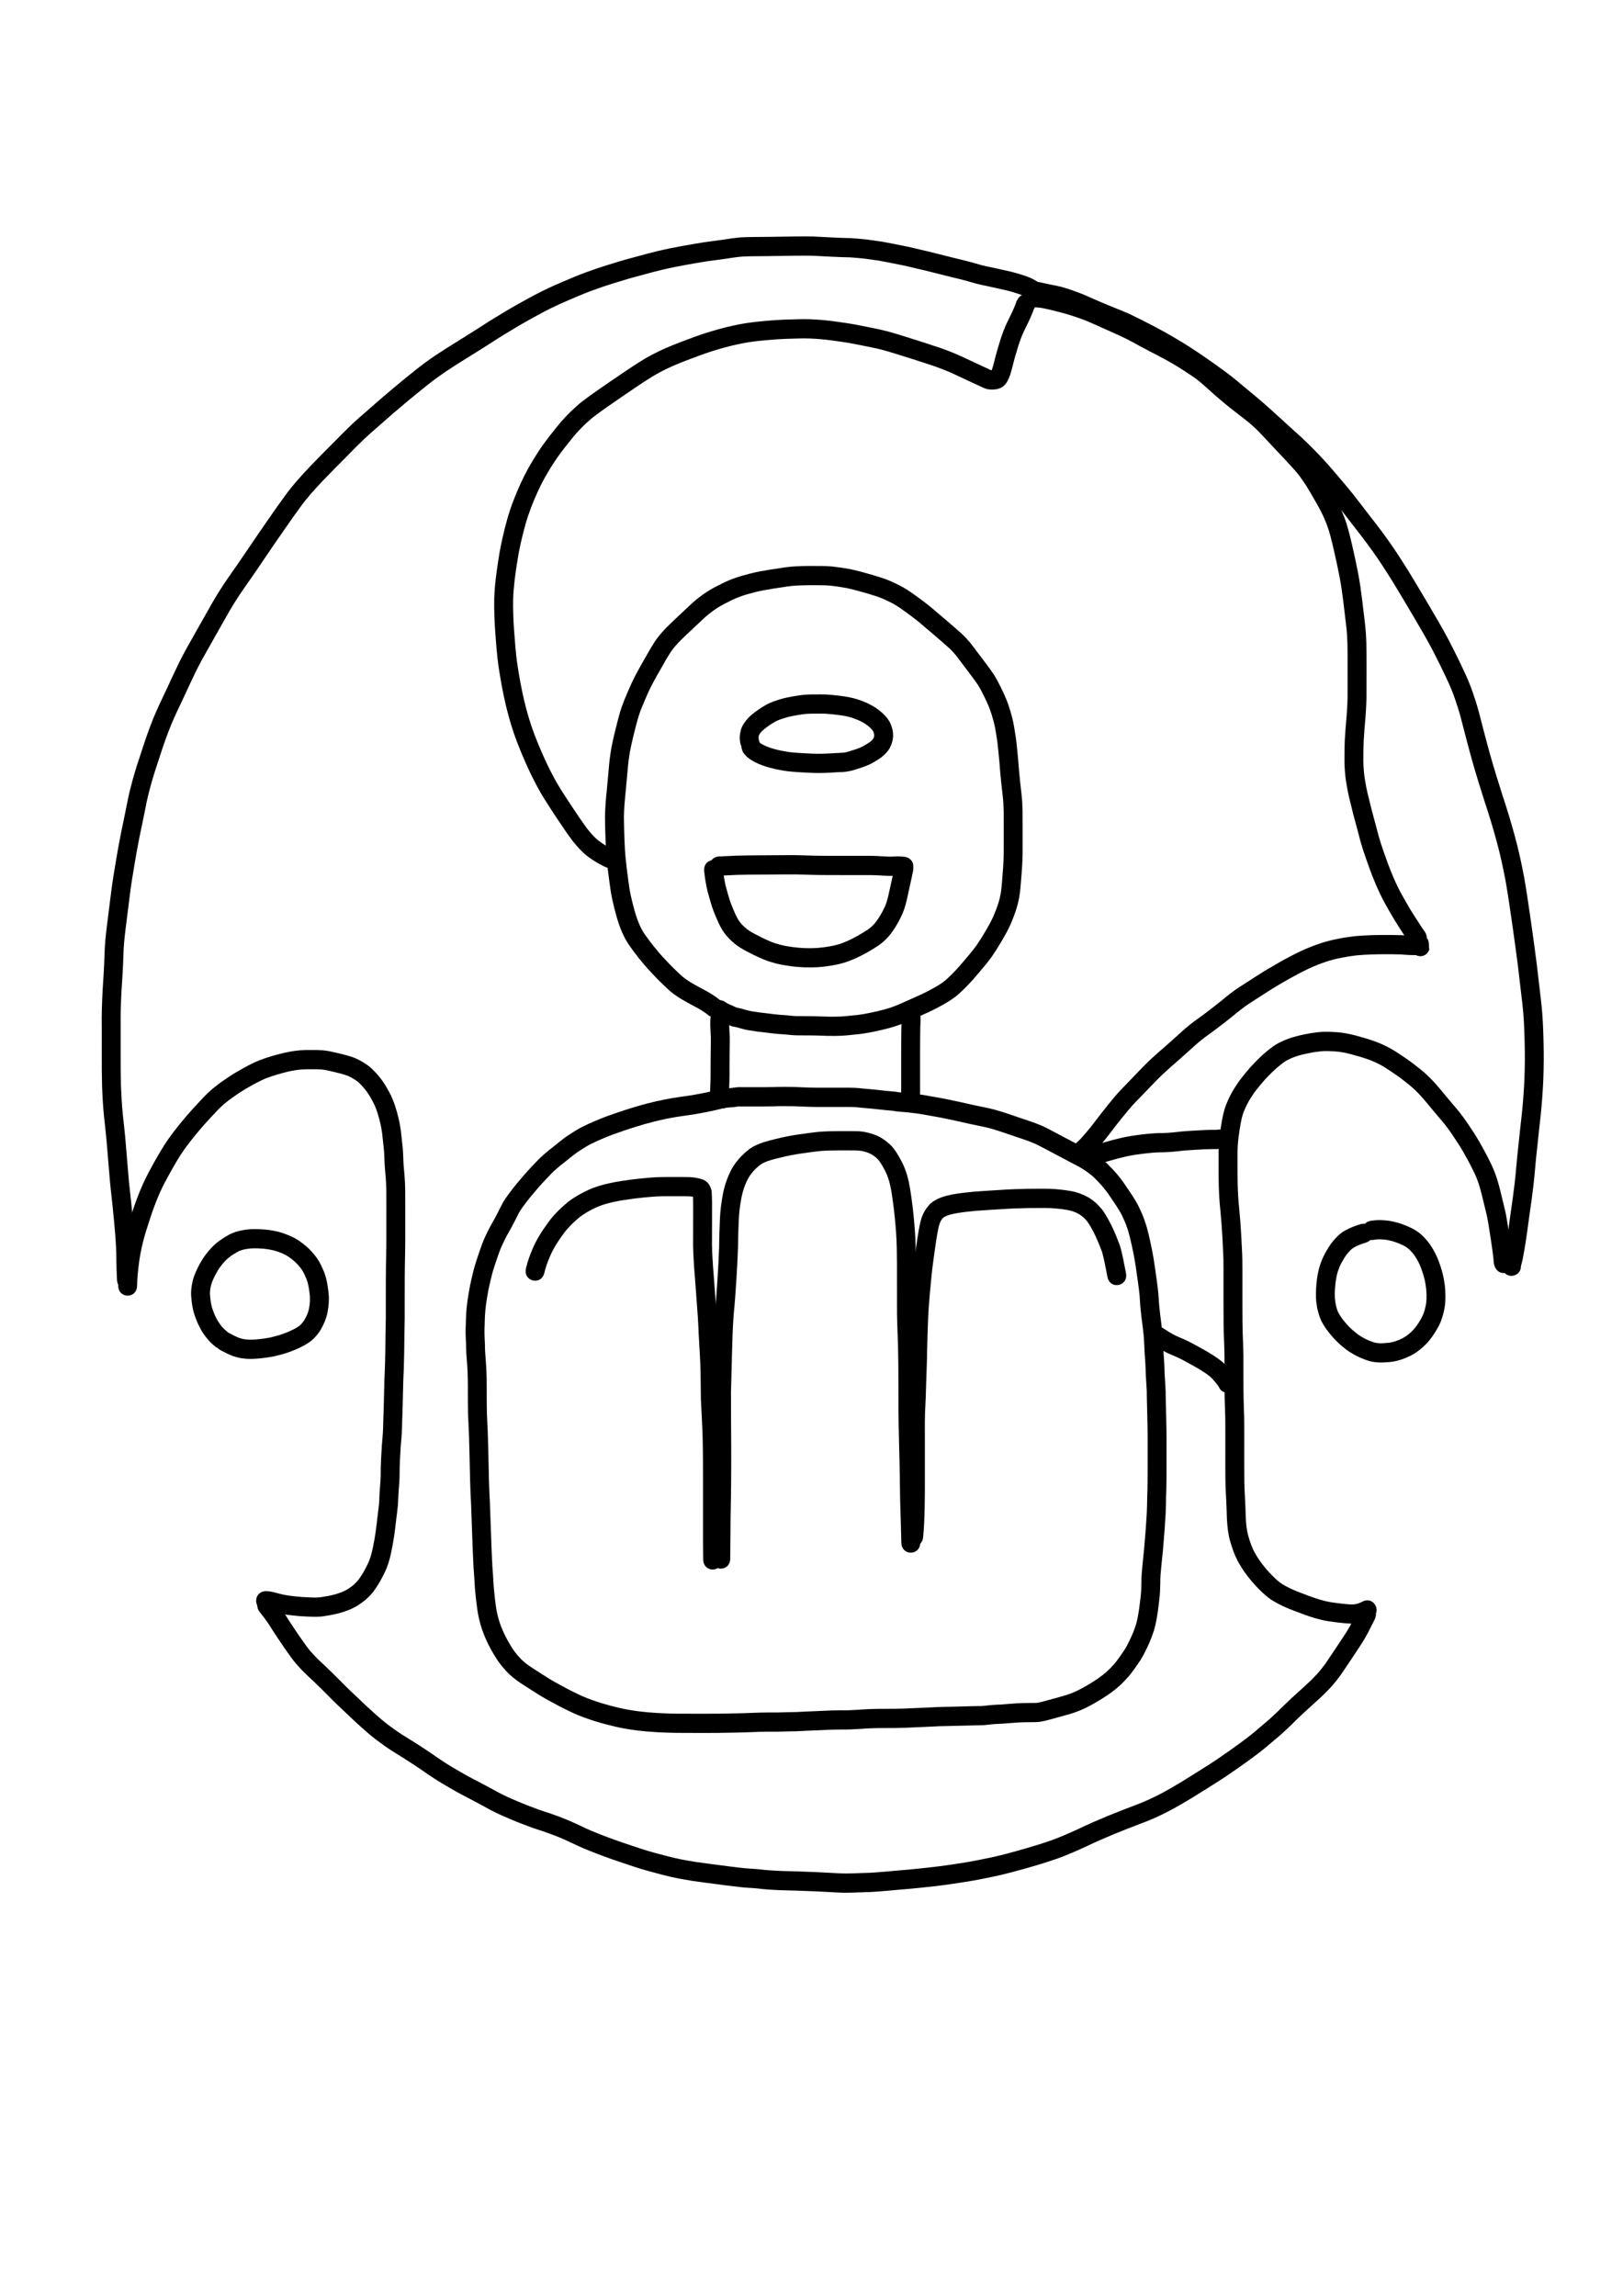 <?xml version="1.0" encoding="UTF-8" standalone="no"?>
<!-- Created with Inkscape (http://www.inkscape.org/) -->

<svg
   width="210mm"
   height="297mm"
   viewBox="0 0 210 297"
   version="1.1"
   id="svg10841"
   inkscape:version="1.2.1 (9c6d41e410, 2022-07-14)"
   sodipodi:docname="СберЛогистика 2.svg"
   xmlns:inkscape="http://www.inkscape.org/namespaces/inkscape"
   xmlns:sodipodi="http://sodipodi.sourceforge.net/DTD/sodipodi-0.dtd"
   xmlns="http://www.w3.org/2000/svg"
   xmlns:svg="http://www.w3.org/2000/svg">
  <sodipodi:namedview
     id="namedview10843"
     pagecolor="#ffffff"
     bordercolor="#000000"
     borderopacity="0.25"
     inkscape:showpageshadow="2"
     inkscape:pageopacity="0.0"
     inkscape:pagecheckerboard="0"
     inkscape:deskcolor="#d1d1d1"
     inkscape:document-units="mm"
     showgrid="false"
     inkscape:zoom="0.35590942"
     inkscape:cx="781.09761"
     inkscape:cy="561.94073"
     inkscape:window-width="1366"
     inkscape:window-height="745"
     inkscape:window-x="-8"
     inkscape:window-y="-8"
     inkscape:window-maximized="1"
     inkscape:current-layer="layer1" />
  <defs
     id="defs10838" />
  <g
     inkscape:label="Слой 1"
     inkscape:groupmode="layer"
     id="layer1">
    <path
       style="fill:#000000;fill-opacity:1;fill-rule:nonzero;stroke:none;stroke-width:0.265"
       id="path10394"
       d="m 93.186,113.278 c 0.708,-0.02 1.415,-0.066 2.123,-0.095 1.063,-0.035 2.126,-0.038 3.189,-0.043 1.061,-0.01 2.122,-0.017 3.183,-0.022 0.871,-0.017 1.741,0.004 2.612,0.036 0.864,0.034 1.729,0.044 2.593,0.05 0.783,0.004 1.567,0.004 2.35,0.004 0.557,-2.3e-4 1.115,-4.2e-4 1.672,-5.2e-4 0.584,-8e-5 1.167,-8e-5 1.751,-1e-4 0.541,-1e-4 1.081,0.041 1.621,0.071 0.42,0.022 0.84,0.04 1.261,0.027 0.269,-0.01 0.537,-0.048 0.806,-0.03 0.121,0.01 0.243,0.017 0.363,0.033 1.712,0.244 2.051,-2.221 0.339,-2.465 v 0 c -0.194,-0.026 -0.389,-0.041 -0.584,-0.054 -0.336,-0.015 -0.671,0.002 -1.007,0.029 -0.348,0.017 -0.697,-0.012 -1.045,-0.025 -0.584,-0.033 -1.168,-0.075 -1.754,-0.074 -0.584,0 -1.168,0 -1.752,1.1e-4 -0.557,9e-5 -1.115,3e-4 -1.672,5.1e-4 -0.778,10e-5 -1.555,2e-4 -2.333,-0.004 -0.841,-0.004 -1.682,-0.015 -2.523,-0.048 -0.903,-0.033 -1.806,-0.054 -2.709,-0.038 -1.061,0.004 -2.123,0.015 -3.184,0.022 -1.092,0.004 -2.185,0.01 -3.277,0.045 -0.718,0.03 -1.435,0.075 -2.153,0.097 -1.727,0.094 -1.596,2.579 0.131,2.485 z" />
    <path
       style="fill:#000000;fill-opacity:1;fill-rule:nonzero;stroke:none;stroke-width:0.265"
       id="path10396"
       d="m 91.109,112.657 c 0.04,0.471 0.111,0.939 0.189,1.405 0.065,0.386 0.137,0.771 0.227,1.152 0.083,0.328 0.181,0.652 0.273,0.978 0.092,0.338 0.188,0.675 0.294,1.009 0.136,0.418 0.298,0.827 0.465,1.233 0.138,0.33 0.278,0.659 0.426,0.985 0.154,0.342 0.339,0.667 0.539,0.984 0.211,0.327 0.457,0.628 0.717,0.916 0.283,0.303 0.595,0.576 0.916,0.837 0.35,0.277 0.73,0.509 1.116,0.73 0.404,0.222 0.815,0.432 1.228,0.637 0.428,0.207 0.859,0.407 1.298,0.589 0.503,0.209 1.023,0.371 1.548,0.511 0.637,0.172 1.289,0.272 1.941,0.363 0.571,0.082 1.145,0.126 1.721,0.15 0.579,0.022 1.157,0.02 1.735,-0.01 0.641,-0.041 1.278,-0.118 1.911,-0.224 0.495,-0.083 0.984,-0.195 1.467,-0.331 0.532,-0.154 1.047,-0.362 1.556,-0.581 0.532,-0.24 1.048,-0.513 1.559,-0.796 0.467,-0.26 0.921,-0.543 1.367,-0.839 0.507,-0.325 0.94,-0.741 1.347,-1.185 0.437,-0.481 0.786,-1.033 1.117,-1.592 0.275,-0.459 0.51,-0.94 0.726,-1.429 0.213,-0.508 0.366,-1.038 0.499,-1.572 0.129,-0.547 0.245,-1.097 0.362,-1.646 0.096,-0.45 0.2,-0.897 0.299,-1.346 0.013,-0.058 0.025,-0.115 0.037,-0.172 0.033,-0.152 0.064,-0.304 0.094,-0.457 0.029,-0.148 0.017,-0.085 0.008,-0.038 0.48,-1.691 -1.869,-2.382 -2.349,-0.691 v 0 c -0.069,0.27 -0.113,0.545 -0.177,0.817 -0.1,0.454 -0.206,0.906 -0.302,1.361 -0.111,0.522 -0.222,1.044 -0.343,1.563 -0.097,0.394 -0.208,0.786 -0.359,1.162 -0.176,0.4 -0.367,0.793 -0.592,1.167 -0.243,0.412 -0.494,0.824 -0.813,1.181 -0.269,0.297 -0.551,0.58 -0.891,0.794 -0.393,0.261 -0.793,0.51 -1.204,0.74 -0.439,0.244 -0.884,0.48 -1.34,0.689 -0.411,0.178 -0.827,0.348 -1.257,0.475 -0.398,0.114 -0.802,0.204 -1.21,0.273 -0.545,0.092 -1.093,0.157 -1.645,0.194 -0.502,0.028 -1.004,0.027 -1.506,0.01 -0.498,-0.02 -0.995,-0.058 -1.489,-0.129 -0.555,-0.077 -1.111,-0.158 -1.654,-0.305 -0.423,-0.111 -0.841,-0.24 -1.245,-0.409 -0.388,-0.16 -0.768,-0.338 -1.146,-0.52 -0.371,-0.184 -0.74,-0.373 -1.105,-0.571 -0.271,-0.154 -0.539,-0.313 -0.786,-0.504 -0.225,-0.181 -0.443,-0.371 -0.644,-0.579 -0.166,-0.181 -0.322,-0.372 -0.459,-0.577 -0.139,-0.218 -0.268,-0.444 -0.375,-0.681 -0.136,-0.298 -0.264,-0.599 -0.39,-0.9 -0.14,-0.341 -0.278,-0.683 -0.393,-1.034 -0.098,-0.308 -0.186,-0.618 -0.27,-0.93 -0.082,-0.294 -0.17,-0.586 -0.247,-0.881 -0.078,-0.324 -0.136,-0.652 -0.193,-0.981 -0.064,-0.382 -0.123,-0.766 -0.16,-1.152 -0.112,-1.756 -2.552,-1.595 -2.44,0.161 z" />
    <path
       style="fill:#000000;fill-opacity:1;fill-rule:nonzero;stroke:none;stroke-width:0.265"
       id="path10398"
       d="m 98.159,95.554 c -0.019,-0.162 -0.001,-0.305 0.053,-0.457 0.092,-0.204 0.247,-0.374 0.399,-0.533 0.239,-0.234 0.508,-0.432 0.779,-0.626 0.313,-0.219 0.632,-0.428 0.967,-0.61 0.421,-0.216 0.875,-0.358 1.327,-0.493 0.462,-0.133 0.934,-0.226 1.407,-0.308 0.409,-0.072 0.819,-0.139 1.232,-0.176 0.407,-0.028 0.814,-0.028 1.222,-0.03 0.431,0.004 0.864,-0.012 1.295,0.008 0.467,0.03 0.932,0.085 1.397,0.137 0.394,0.045 0.786,0.101 1.176,0.172 0.303,0.063 0.602,0.145 0.898,0.238 0.223,0.074 0.44,0.166 0.658,0.254 0.251,0.095 0.49,0.219 0.723,0.352 0.215,0.118 0.414,0.262 0.608,0.413 0.16,0.12 0.306,0.255 0.442,0.402 0.093,0.103 0.188,0.207 0.25,0.333 0.041,0.107 0.081,0.215 0.103,0.328 0.016,0.086 0.015,0.209 0.012,0.271 -0.02,0.123 -0.061,0.228 -0.125,0.332 -0.105,0.167 -0.253,0.297 -0.408,0.414 -0.303,0.22 -0.625,0.412 -0.955,0.588 -0.269,0.144 -0.554,0.253 -0.842,0.35 -0.304,0.094 -0.605,0.198 -0.909,0.292 -0.224,0.073 -0.454,0.123 -0.686,0.156 -0.358,0.042 -0.718,0.041 -1.077,0.062 -0.481,0.034 -0.963,0.06 -1.445,0.077 -0.554,0.022 -1.108,0.022 -1.662,-0.008 -0.521,-0.034 -1.044,-0.047 -1.565,-0.083 -0.429,-0.038 -0.861,-0.059 -1.289,-0.114 -0.324,-0.046 -0.645,-0.106 -0.967,-0.166 -0.283,-0.05 -0.563,-0.118 -0.84,-0.192 -0.287,-0.075 -0.571,-0.16 -0.85,-0.261 -0.231,-0.087 -0.459,-0.181 -0.68,-0.291 -0.144,-0.07 -0.282,-0.15 -0.411,-0.245 -0.028,0.01 -0.325,-0.298 -0.184,-0.15 0.085,0.099 0.113,0.223 0.145,0.346 -0.256,-1.74 -2.674,-1.372 -2.418,0.368 v 0 c 0.06,0.277 0.135,0.541 0.311,0.769 0.215,0.274 0.463,0.51 0.748,0.707 0.236,0.166 0.482,0.316 0.741,0.442 0.304,0.15 0.616,0.282 0.934,0.399 0.342,0.123 0.689,0.229 1.041,0.321 0.337,0.09 0.676,0.172 1.019,0.233 0.373,0.07 0.747,0.139 1.123,0.19 0.47,0.055 0.942,0.088 1.414,0.125 0.535,0.036 1.07,0.051 1.605,0.085 0.622,0.032 1.245,0.035 1.868,0.01 0.503,-0.017 1.006,-0.044 1.508,-0.079 0.432,-0.028 0.867,-0.02 1.296,-0.085 0.352,-0.056 0.701,-0.126 1.04,-0.238 0.323,-0.101 0.644,-0.21 0.967,-0.311 0.412,-0.141 0.819,-0.301 1.205,-0.508 0.459,-0.247 0.908,-0.516 1.325,-0.831 0.411,-0.335 0.79,-0.709 1.048,-1.183 0.219,-0.424 0.376,-0.868 0.416,-1.35 0.014,-0.344 0.005,-0.689 -0.074,-1.026 -0.084,-0.341 -0.194,-0.676 -0.361,-0.986 -0.172,-0.295 -0.369,-0.571 -0.606,-0.816 -0.224,-0.236 -0.461,-0.458 -0.72,-0.654 -0.289,-0.224 -0.587,-0.435 -0.906,-0.612 -0.325,-0.183 -0.656,-0.353 -1.004,-0.487 -0.279,-0.113 -0.557,-0.229 -0.844,-0.321 -0.391,-0.122 -0.786,-0.23 -1.187,-0.31 -0.445,-0.081 -0.892,-0.146 -1.341,-0.196 -0.521,-0.058 -1.043,-0.12 -1.567,-0.15 -0.467,-0.017 -0.934,-0.01 -1.401,-0.01 -0.477,0.002 -0.955,0.002 -1.431,0.04 -0.477,0.045 -0.951,0.116 -1.423,0.201 -0.567,0.099 -1.133,0.212 -1.687,0.373 -0.614,0.185 -1.228,0.386 -1.796,0.689 -0.419,0.231 -0.824,0.489 -1.215,0.767 -0.404,0.29 -0.803,0.593 -1.15,0.953 -0.417,0.457 -0.792,0.957 -0.973,1.563 -0.159,0.615 -0.209,1.237 -0.04,1.859 0.503,1.684 2.842,0.96 2.339,-0.724 z" />
    <path
       style="fill:#000000;fill-opacity:1;fill-rule:nonzero;stroke:none;stroke-width:0.265"
       id="path10700"
       d="m 93.122,129.344 c -0.471,-0.384 -0.982,-0.711 -1.504,-1.017 -0.362,-0.216 -0.743,-0.394 -1.111,-0.599 -0.413,-0.23 -0.829,-0.454 -1.233,-0.701 -0.343,-0.216 -0.675,-0.448 -0.987,-0.708 -0.344,-0.304 -0.675,-0.624 -1.004,-0.945 -0.481,-0.451 -0.926,-0.938 -1.376,-1.42 -0.468,-0.485 -0.895,-1.008 -1.318,-1.533 -0.394,-0.495 -0.78,-0.995 -1.138,-1.517 -0.282,-0.388 -0.499,-0.817 -0.698,-1.253 -0.259,-0.577 -0.452,-1.179 -0.63,-1.785 -0.196,-0.687 -0.362,-1.382 -0.52,-2.079 -0.153,-0.697 -0.239,-1.406 -0.336,-2.113 -0.119,-0.847 -0.219,-1.695 -0.305,-2.546 -0.087,-0.845 -0.137,-1.693 -0.164,-2.542 -0.026,-0.971 -0.066,-1.941 -0.069,-2.912 0.017,-1.05 0.106,-2.097 0.216,-3.141 0.09,-0.928 0.167,-1.857 0.255,-2.786 0.064,-0.834 0.163,-1.662 0.305,-2.485 0.149,-0.787 0.329,-1.568 0.522,-2.346 0.182,-0.723 0.366,-1.446 0.573,-2.163 0.255,-0.839 0.61,-1.643 0.956,-2.446 0.312,-0.75 0.665,-1.48 1.052,-2.193 0.351,-0.647 0.72,-1.284 1.083,-1.923 0.332,-0.606 0.678,-1.203 1.055,-1.781 0.36,-0.553 0.807,-1.037 1.26,-1.511 0.513,-0.512 1.046,-1.004 1.573,-1.501 0.568,-0.521 1.115,-1.066 1.688,-1.581 0.462,-0.414 0.963,-0.779 1.476,-1.125 0.561,-0.372 1.167,-0.669 1.767,-0.967 0.485,-0.247 0.989,-0.452 1.5,-0.633 0.562,-0.192 1.136,-0.343 1.711,-0.49 0.711,-0.182 1.434,-0.302 2.156,-0.426 0.689,-0.106 1.378,-0.215 2.068,-0.313 0.647,-0.092 1.301,-0.123 1.954,-0.144 0.617,-0.017 1.235,-0.015 1.853,-0.01 0.622,-0.008 1.24,0.008 1.858,0.075 0.659,0.08 1.316,0.175 1.969,0.295 0.683,0.147 1.357,0.331 2.03,0.521 0.617,0.172 1.231,0.353 1.839,0.556 0.528,0.171 1.034,0.401 1.533,0.645 0.489,0.235 0.962,0.499 1.409,0.808 0.512,0.356 1.02,0.718 1.518,1.093 0.382,0.284 0.758,0.576 1.124,0.882 0.304,0.269 0.612,0.534 0.925,0.792 0.376,0.301 0.738,0.621 1.102,0.936 0.28,0.246 0.568,0.482 0.847,0.729 0.319,0.28 0.641,0.557 0.954,0.843 0.3,0.277 0.572,0.584 0.83,0.901 0.341,0.43 0.668,0.872 0.998,1.311 0.326,0.432 0.652,0.865 0.976,1.299 0.312,0.408 0.614,0.823 0.898,1.251 0.268,0.423 0.493,0.872 0.716,1.32 0.245,0.487 0.477,0.98 0.683,1.485 0.249,0.631 0.446,1.281 0.621,1.936 0.168,0.63 0.265,1.275 0.366,1.919 0.116,0.661 0.175,1.33 0.245,1.997 0.096,0.869 0.157,1.742 0.227,2.614 0.086,1.025 0.208,2.047 0.323,3.07 0.079,0.657 0.109,1.317 0.124,1.978 0.011,0.944 0.008,1.888 0.008,2.831 -5.4e-4,0.781 -0.001,1.563 -0.001,2.344 -6.3e-4,0.755 -0.035,1.511 -0.09,2.264 -0.081,0.805 -0.112,1.613 -0.199,2.417 -0.064,0.641 -0.178,1.269 -0.365,1.884 -0.197,0.643 -0.441,1.268 -0.705,1.884 -0.288,0.629 -0.626,1.233 -0.974,1.829 -0.379,0.645 -0.778,1.277 -1.198,1.895 -0.538,0.737 -1.131,1.431 -1.725,2.122 -0.636,0.756 -1.301,1.484 -2.028,2.149 -0.699,0.656 -1.534,1.11 -2.371,1.552 -0.74,0.394 -1.502,0.74 -2.27,1.072 -0.511,0.223 -1.015,0.463 -1.529,0.68 -0.413,0.182 -0.833,0.347 -1.262,0.488 -0.524,0.167 -1.056,0.308 -1.591,0.434 -0.61,0.143 -1.224,0.269 -1.841,0.378 -0.511,0.089 -1.026,0.152 -1.544,0.19 -0.467,0.048 -0.933,0.103 -1.403,0.127 -0.549,0.02 -1.099,0.026 -1.648,0.015 -0.643,-0.026 -1.285,-0.046 -1.928,-0.057 -0.601,-0.01 -1.202,-0.01 -1.803,-0.01 -0.565,0.007 -1.127,-0.059 -1.688,-0.116 -0.538,-0.034 -1.073,-0.07 -1.608,-0.138 -0.543,-0.067 -1.085,-0.141 -1.629,-0.197 -0.413,-0.05 -0.821,-0.13 -1.234,-0.182 -0.29,-0.048 -0.574,-0.127 -0.856,-0.208 -0.269,-0.081 -0.54,-0.153 -0.814,-0.211 -0.248,-0.034 -0.199,-0.027 -0.416,-0.123 -0.152,-0.068 -0.301,-0.142 -0.452,-0.212 -0.217,-0.076 -0.206,-0.077 -0.295,-0.12 -0.096,-0.043 -0.19,-0.091 -0.281,-0.145 -0.089,-0.055 -0.184,-0.099 -0.273,-0.152 0.049,0.03 0.023,0.012 0.077,0.053 -1.356,-1.092 -2.873,0.859 -1.518,1.951 v 0 c 0.1,0.077 0.046,0.037 0.164,0.118 0.107,0.066 0.218,0.124 0.328,0.185 0.15,0.088 0.304,0.17 0.463,0.242 0.055,0.026 0.648,0.277 0.323,0.133 0.17,0.079 0.337,0.163 0.508,0.237 0.286,0.122 0.58,0.242 0.891,0.273 0.214,0.041 0.424,0.107 0.634,0.167 0.403,0.115 0.809,0.224 1.224,0.283 0.429,0.051 0.853,0.144 1.283,0.187 0.525,0.053 1.047,0.127 1.57,0.19 0.555,0.07 1.11,0.114 1.668,0.145 0.641,0.065 1.283,0.134 1.928,0.128 0.588,4.6e-4 1.176,0.001 1.765,0.01 0.64,0.01 1.279,0.032 1.918,0.057 0.609,0.012 1.219,0.007 1.829,-0.017 0.486,-0.027 0.969,-0.077 1.453,-0.131 0.598,-0.045 1.194,-0.117 1.785,-0.221 0.662,-0.118 1.322,-0.253 1.977,-0.407 0.602,-0.144 1.2,-0.301 1.79,-0.491 0.489,-0.162 0.97,-0.347 1.442,-0.556 0.521,-0.22 1.032,-0.461 1.549,-0.689 0.826,-0.357 1.645,-0.731 2.441,-1.154 1.021,-0.541 2.029,-1.113 2.881,-1.912 0.797,-0.734 1.535,-1.527 2.232,-2.36 0.653,-0.762 1.307,-1.527 1.894,-2.343 0.452,-0.665 0.882,-1.345 1.289,-2.04 0.4,-0.686 0.788,-1.381 1.114,-2.107 0.3,-0.704 0.579,-1.418 0.802,-2.152 0.226,-0.764 0.379,-1.543 0.456,-2.338 0.089,-0.834 0.127,-1.672 0.207,-2.507 0.058,-0.813 0.097,-1.629 0.097,-2.444 3.2e-4,-0.781 0.001,-1.563 0.001,-2.344 5e-4,-0.964 0.003,-1.927 -0.008,-2.89 -0.017,-0.736 -0.052,-1.471 -0.139,-2.202 -0.112,-0.996 -0.23,-1.992 -0.315,-2.991 -0.072,-0.893 -0.135,-1.787 -0.233,-2.677 -0.075,-0.709 -0.139,-1.42 -0.262,-2.123 -0.115,-0.732 -0.229,-1.465 -0.421,-2.181 -0.204,-0.759 -0.433,-1.511 -0.724,-2.24 -0.231,-0.561 -0.486,-1.112 -0.76,-1.653 -0.27,-0.542 -0.545,-1.083 -0.873,-1.591 -0.311,-0.466 -0.638,-0.919 -0.978,-1.363 -0.325,-0.434 -0.65,-0.867 -0.977,-1.299 -0.351,-0.468 -0.699,-0.938 -1.063,-1.395 -0.335,-0.409 -0.687,-0.804 -1.076,-1.161 -0.324,-0.295 -0.655,-0.582 -0.985,-0.87 -0.286,-0.252 -0.579,-0.495 -0.866,-0.745 -0.38,-0.328 -0.756,-0.661 -1.147,-0.975 -0.309,-0.254 -0.61,-0.517 -0.911,-0.781 -0.398,-0.332 -0.806,-0.651 -1.221,-0.959 -0.527,-0.397 -1.063,-0.78 -1.605,-1.156 -0.547,-0.374 -1.12,-0.703 -1.717,-0.988 -0.595,-0.291 -1.2,-0.562 -1.83,-0.766 -0.644,-0.215 -1.294,-0.408 -1.947,-0.59 -0.745,-0.21 -1.493,-0.415 -2.251,-0.573 -0.713,-0.13 -1.429,-0.236 -2.148,-0.321 -0.696,-0.073 -1.392,-0.097 -2.092,-0.088 -0.65,-0.004 -1.299,-0.008 -1.949,0.01 -0.741,0.025 -1.482,0.061 -2.216,0.167 -0.713,0.102 -1.424,0.213 -2.136,0.324 -0.786,0.135 -1.574,0.267 -2.347,0.467 -0.645,0.166 -1.289,0.337 -1.92,0.554 -0.602,0.215 -1.196,0.455 -1.767,0.746 -0.697,0.347 -1.398,0.694 -2.046,1.13 -0.606,0.41 -1.197,0.843 -1.743,1.334 -0.587,0.529 -1.149,1.084 -1.73,1.62 -0.558,0.526 -1.122,1.046 -1.664,1.591 -0.56,0.586 -1.104,1.189 -1.548,1.874 -0.403,0.621 -0.777,1.259 -1.132,1.909 -0.372,0.654 -0.748,1.305 -1.107,1.967 -0.422,0.779 -0.809,1.576 -1.15,2.395 -0.388,0.901 -0.782,1.803 -1.064,2.746 -0.215,0.747 -0.408,1.5 -0.597,2.254 -0.207,0.837 -0.402,1.678 -0.56,2.527 -0.151,0.886 -0.262,1.777 -0.33,2.674 -0.087,0.919 -0.163,1.84 -0.252,2.759 -0.119,1.135 -0.215,2.274 -0.23,3.416 0.004,0.995 0.043,1.988 0.071,2.983 0.029,0.907 0.083,1.814 0.176,2.717 0.089,0.879 0.193,1.757 0.316,2.632 0.106,0.779 0.203,1.561 0.375,2.328 0.169,0.749 0.348,1.496 0.56,2.233 0.212,0.723 0.447,1.439 0.757,2.125 0.26,0.566 0.546,1.12 0.909,1.626 0.395,0.575 0.818,1.128 1.253,1.672 0.461,0.571 0.926,1.139 1.435,1.667 0.477,0.511 0.951,1.027 1.46,1.506 0.376,0.366 0.753,0.731 1.149,1.075 0.404,0.334 0.83,0.637 1.274,0.913 0.434,0.264 0.878,0.507 1.322,0.753 0.353,0.195 0.716,0.368 1.064,0.572 0.421,0.244 0.833,0.507 1.212,0.817 1.362,1.084 2.868,-0.876 1.507,-1.96 z" />
    <path
       style="fill:#000000;fill-opacity:1;fill-rule:nonzero;stroke:none;stroke-width:0.265"
       id="path10712"
       d="m 176.302,207.19 c -0.308,0.156 -0.628,0.278 -0.967,0.341 -0.421,0.067 -0.846,0.012 -1.267,-0.025 -0.601,-0.054 -1.198,-0.134 -1.794,-0.224 -0.515,-0.074 -1.019,-0.207 -1.52,-0.35 -0.843,-0.256 -1.668,-0.572 -2.491,-0.888 -0.794,-0.298 -1.57,-0.639 -2.298,-1.079 -0.524,-0.322 -0.969,-0.749 -1.398,-1.189 -0.46,-0.466 -0.886,-0.962 -1.283,-1.485 -0.388,-0.501 -0.723,-1.04 -1.025,-1.599 -0.325,-0.64 -0.553,-1.321 -0.747,-2.012 -0.218,-0.761 -0.279,-1.552 -0.325,-2.339 -0.025,-0.825 -0.043,-1.65 -0.09,-2.475 -0.046,-0.684 -0.077,-1.369 -0.093,-2.054 -0.012,-0.754 -0.012,-1.509 -0.012,-2.264 -2e-5,-0.864 4.1e-4,-1.729 6.6e-4,-2.593 1.9e-4,-0.747 2.1e-4,-1.494 2.4e-4,-2.241 0.007,-0.803 -0.014,-1.607 -0.043,-2.409 -0.041,-0.91 -0.051,-1.821 -0.058,-2.732 -0.007,-0.934 -0.007,-1.869 -0.007,-2.803 0.007,-0.956 0.002,-1.911 -0.038,-2.866 -0.047,-0.939 -0.07,-1.879 -0.084,-2.819 -0.01,-0.956 -0.01,-1.912 -0.01,-2.868 1.1e-4,-0.882 5.2e-4,-1.764 6.6e-4,-2.645 -0.002,-0.864 0.005,-1.727 -0.007,-2.591 -0.017,-1.061 -0.102,-2.119 -0.145,-3.18 -0.057,-1.136 -0.151,-2.27 -0.257,-3.402 -0.114,-1.03 -0.172,-2.065 -0.202,-3.101 -0.019,-0.892 -0.022,-1.785 -0.022,-2.678 0.005,-0.744 -0.012,-1.489 0.019,-2.233 0.041,-0.715 0.132,-1.426 0.237,-2.134 0.088,-0.574 0.186,-1.146 0.325,-1.71 0.13,-0.54 0.35,-1.049 0.591,-1.546 0.32,-0.656 0.723,-1.263 1.149,-1.851 0.377,-0.492 0.778,-0.965 1.182,-1.434 0.335,-0.373 0.689,-0.728 1.05,-1.074 0.42,-0.406 0.866,-0.782 1.331,-1.132 0.484,-0.369 1.038,-0.612 1.604,-0.815 0.56,-0.193 1.135,-0.327 1.714,-0.445 0.455,-0.101 0.915,-0.168 1.377,-0.22 0.641,-0.088 1.286,-0.056 1.928,-0.015 0.779,0.032 1.537,0.199 2.289,0.396 0.749,0.202 1.494,0.422 2.225,0.684 0.58,0.22 1.146,0.479 1.688,0.784 0.57,0.335 1.118,0.705 1.664,1.078 0.628,0.429 1.233,0.893 1.822,1.376 0.606,0.487 1.157,1.035 1.675,1.616 0.497,0.564 0.974,1.145 1.449,1.728 0.538,0.657 1.112,1.282 1.634,1.953 0.567,0.742 1.087,1.519 1.596,2.303 0.474,0.748 0.912,1.52 1.334,2.299 0.267,0.5 0.522,1.005 0.767,1.517 0.256,0.521 0.452,1.065 0.629,1.618 0.235,0.762 0.417,1.541 0.6,2.317 0.14,0.592 0.295,1.179 0.426,1.773 0.108,0.547 0.193,1.099 0.279,1.65 0.072,0.457 0.144,0.913 0.214,1.37 0.048,0.317 0.097,0.633 0.138,0.951 0.054,0.337 0.089,0.677 0.134,1.016 0.038,0.263 0.06,0.529 0.074,0.794 0.01,0.194 0.062,0.379 0.125,0.56 0.01,0.028 -0.035,-0.111 -0.028,-0.083 0.007,0.033 0.022,0.064 0.032,0.096 0.607,1.648 2.897,0.773 2.289,-0.874 v 0 c 0.01,0.029 0.037,0.115 0.028,0.086 -0.012,-0.039 -0.025,-0.079 -0.038,-0.118 -0.033,-0.096 0.09,0.247 0.034,0.197 -0.017,-0.332 -0.045,-0.664 -0.092,-0.994 -0.045,-0.337 -0.079,-0.674 -0.133,-1.01 -0.044,-0.337 -0.095,-0.673 -0.146,-1.009 -0.071,-0.458 -0.143,-0.916 -0.215,-1.374 -0.094,-0.604 -0.187,-1.209 -0.309,-1.809 -0.135,-0.604 -0.29,-1.203 -0.434,-1.805 -0.199,-0.842 -0.397,-1.684 -0.654,-2.51 -0.213,-0.661 -0.45,-1.312 -0.756,-1.936 -0.263,-0.549 -0.537,-1.091 -0.824,-1.628 -0.454,-0.837 -0.924,-1.666 -1.434,-2.469 -0.548,-0.844 -1.11,-1.68 -1.721,-2.479 -0.534,-0.684 -1.113,-1.327 -1.667,-1.995 -0.499,-0.612 -1,-1.223 -1.522,-1.815 -0.605,-0.675 -1.246,-1.315 -1.952,-1.882 -0.644,-0.526 -1.304,-1.033 -1.991,-1.502 -0.606,-0.414 -1.216,-0.824 -1.85,-1.193 -0.662,-0.367 -1.348,-0.688 -2.056,-0.951 -0.798,-0.283 -1.608,-0.527 -2.425,-0.746 -0.901,-0.234 -1.811,-0.428 -2.743,-0.469 -0.784,-0.05 -1.572,-0.08 -2.354,0.025 -0.533,0.061 -1.063,0.139 -1.588,0.254 -0.693,0.142 -1.383,0.306 -2.053,0.541 -0.793,0.291 -1.564,0.643 -2.243,1.162 -0.54,0.41 -1.061,0.845 -1.55,1.319 -0.417,0.4 -0.825,0.81 -1.21,1.242 -0.451,0.522 -0.896,1.05 -1.314,1.6 -0.512,0.709 -0.993,1.441 -1.377,2.232 -0.314,0.657 -0.6,1.329 -0.768,2.041 -0.155,0.64 -0.272,1.288 -0.37,1.939 -0.117,0.794 -0.219,1.592 -0.262,2.395 -0.033,0.781 -0.019,1.562 -0.022,2.343 2.8e-4,0.917 0.001,1.834 0.024,2.75 0.032,1.091 0.092,2.18 0.212,3.264 0.102,1.088 0.193,2.178 0.248,3.27 0.043,1.038 0.126,2.074 0.144,3.112 0.012,0.851 0.005,1.702 0.007,2.553 -2.5e-4,0.882 -6.5e-4,1.764 -6.5e-4,2.646 1.2e-4,0.968 -6.3e-4,1.936 0.01,2.904 0.014,0.964 0.038,1.928 0.086,2.891 0.04,0.919 0.042,1.838 0.036,2.758 1.2e-4,0.941 3.1e-4,1.882 0.007,2.824 0.007,0.935 0.017,1.87 0.06,2.804 0.029,0.772 0.05,1.544 0.042,2.316 -2e-5,0.747 -5e-5,1.494 -2.4e-4,2.24 -2.7e-4,0.865 -6.5e-4,1.73 -6.5e-4,2.595 4.4e-4,0.774 -1.5e-4,1.548 0.015,2.322 0.017,0.713 0.049,1.426 0.097,2.138 0.047,0.826 0.062,1.653 0.09,2.48 0.058,0.97 0.146,1.943 0.416,2.88 0.247,0.869 0.54,1.725 0.957,2.527 0.365,0.67 0.766,1.318 1.233,1.921 0.46,0.602 0.952,1.177 1.483,1.716 0.578,0.589 1.185,1.151 1.891,1.578 0.851,0.506 1.748,0.919 2.675,1.262 0.89,0.341 1.781,0.682 2.694,0.955 0.6,0.17 1.204,0.327 1.821,0.416 0.646,0.097 1.293,0.184 1.944,0.242 0.65,0.056 1.306,0.112 1.952,-0.015 0.532,-0.112 1.047,-0.283 1.534,-0.532 1.563,-0.752 0.518,-3.002 -1.045,-2.25 z" />
    <path
       style="fill:#000000;fill-opacity:1;fill-rule:nonzero;stroke:none;stroke-width:0.265"
       id="path10716"
       d="m 176.011,158.376 c -0.692,0.203 -1.36,0.474 -1.994,0.822 -0.615,0.348 -1.109,0.848 -1.56,1.389 -0.395,0.492 -0.723,1.036 -1.028,1.589 -0.258,0.472 -0.456,0.972 -0.628,1.481 -0.197,0.579 -0.303,1.181 -0.393,1.785 -0.116,0.824 -0.153,1.655 -0.131,2.486 0.048,1.011 0.272,1.989 0.669,2.914 0.402,0.816 0.967,1.53 1.559,2.21 0.525,0.591 1.125,1.103 1.748,1.583 0.821,0.599 1.73,1.036 2.683,1.366 0.93,0.31 1.9,0.29 2.862,0.201 0.924,-0.08 1.795,-0.382 2.63,-0.777 0.793,-0.383 1.476,-0.931 2.098,-1.555 0.589,-0.601 1.052,-1.305 1.47,-2.035 0.408,-0.691 0.657,-1.445 0.833,-2.226 0.211,-0.892 0.222,-1.805 0.17,-2.716 -0.045,-0.722 -0.166,-1.437 -0.338,-2.138 -0.148,-0.574 -0.328,-1.138 -0.541,-1.691 -0.246,-0.637 -0.556,-1.238 -0.919,-1.813 -0.326,-0.524 -0.731,-0.985 -1.169,-1.414 -0.399,-0.388 -0.864,-0.687 -1.353,-0.943 -0.411,-0.204 -0.833,-0.382 -1.264,-0.538 -0.365,-0.132 -0.741,-0.229 -1.118,-0.318 -0.438,-0.107 -0.886,-0.155 -1.335,-0.183 -0.534,-0.048 -1.062,-0.002 -1.59,0.08 -1.708,0.276 -1.324,2.734 0.384,2.458 v 0 c 0.352,-0.061 0.702,-0.088 1.059,-0.053 0.314,0.02 0.627,0.047 0.933,0.124 0.286,0.067 0.572,0.139 0.85,0.238 0.333,0.119 0.658,0.259 0.977,0.413 0.277,0.138 0.538,0.305 0.764,0.519 0.303,0.293 0.584,0.607 0.808,0.969 0.278,0.435 0.512,0.891 0.698,1.375 0.177,0.453 0.321,0.918 0.445,1.389 0.14,0.548 0.227,1.108 0.267,1.673 0.041,0.677 0.045,1.356 -0.115,2.02 -0.117,0.536 -0.278,1.052 -0.562,1.525 -0.308,0.544 -0.645,1.072 -1.081,1.521 -0.416,0.429 -0.877,0.801 -1.413,1.065 -0.577,0.281 -1.177,0.496 -1.819,0.551 -0.621,0.062 -1.25,0.106 -1.855,-0.083 -0.707,-0.237 -1.377,-0.561 -1.99,-0.994 -0.495,-0.378 -0.972,-0.782 -1.391,-1.247 -0.43,-0.49 -0.845,-1.003 -1.158,-1.581 -0.29,-0.616 -0.404,-1.295 -0.454,-1.973 -0.028,-0.679 0.017,-1.359 0.105,-2.033 0.067,-0.456 0.141,-0.912 0.289,-1.349 0.123,-0.37 0.264,-0.733 0.451,-1.076 0.227,-0.416 0.471,-0.826 0.763,-1.199 0.252,-0.309 0.518,-0.605 0.863,-0.808 0.475,-0.272 0.989,-0.457 1.51,-0.617 1.659,-0.497 0.968,-2.884 -0.69,-2.388 z" />
    <path
       style="fill:#000000;fill-opacity:1;fill-rule:nonzero;stroke:none;stroke-width:0.265"
       id="path10724"
       d="m 17.744,166.304 c 0.002,-0.906 0.106,-1.808 0.212,-2.707 0.115,-0.974 0.309,-1.934 0.537,-2.886 0.251,-1.01 0.575,-1.999 0.898,-2.988 0.308,-0.965 0.656,-1.915 1.042,-2.851 0.369,-0.892 0.803,-1.753 1.265,-2.598 0.505,-0.932 1.031,-1.852 1.593,-2.75 0.775,-1.205 1.671,-2.32 2.592,-3.411 0.651,-0.771 1.345,-1.502 2.033,-2.239 0.425,-0.466 0.884,-0.896 1.373,-1.291 0.539,-0.433 1.107,-0.827 1.681,-1.211 0.516,-0.341 1.052,-0.649 1.59,-0.952 0.449,-0.249 0.902,-0.489 1.365,-0.71 0.392,-0.184 0.8,-0.328 1.207,-0.47 0.458,-0.16 0.925,-0.29 1.394,-0.415 0.419,-0.109 0.835,-0.23 1.263,-0.3 0.407,-0.076 0.815,-0.142 1.228,-0.174 0.412,-0.026 0.825,-0.026 1.238,-0.027 0.447,-0.002 0.894,-0.001 1.34,0.029 0.489,0.046 0.968,0.163 1.446,0.276 0.548,0.132 1.098,0.259 1.635,0.433 0.481,0.142 0.91,0.391 1.326,0.667 0.461,0.3 0.825,0.715 1.178,1.134 0.425,0.506 0.756,1.083 1.067,1.666 0.242,0.436 0.416,0.901 0.572,1.375 0.14,0.428 0.263,0.861 0.366,1.299 0.107,0.446 0.19,0.897 0.254,1.351 0.06,0.63 0.132,1.259 0.205,1.887 0.072,0.6 0.084,1.205 0.109,1.808 0.018,0.66 0.094,1.316 0.148,1.974 0.053,0.584 0.074,1.17 0.084,1.757 0.009,0.737 0.006,1.475 0.006,2.212 -5.01e-4,0.941 -6.41e-4,1.883 -0.001,2.824 0.004,1.023 0.003,2.046 -0.02,3.069 -0.025,1.118 -0.038,2.236 -0.045,3.355 -0.005,0.929 -0.005,1.858 -0.005,2.787 7.9e-5,0.774 2.84e-4,1.547 3.92e-4,2.321 -0.013,0.683 -0.029,1.366 -0.038,2.05 -0.005,0.687 -0.008,1.373 -0.024,2.059 -0.02,0.809 -0.024,1.619 -0.059,2.427 -0.056,0.963 -0.073,1.928 -0.098,2.892 -0.026,0.917 -0.037,1.834 -0.072,2.75 -0.03,0.656 -0.039,1.313 -0.058,1.97 -0.022,0.768 -0.101,1.532 -0.163,2.297 -0.04,0.622 -0.072,1.245 -0.105,1.867 -0.03,0.569 -0.039,1.138 -0.044,1.708 0.01,0.671 -0.055,1.339 -0.106,2.008 -0.063,0.673 -0.056,1.351 -0.114,2.025 -0.061,0.582 -0.138,1.162 -0.209,1.743 -0.074,0.658 -0.15,1.315 -0.245,1.97 -0.09,0.635 -0.21,1.265 -0.34,1.893 -0.104,0.51 -0.231,1.015 -0.404,1.505 -0.156,0.427 -0.364,0.83 -0.573,1.232 -0.261,0.501 -0.557,0.98 -0.892,1.434 -0.419,0.53 -0.946,0.951 -1.524,1.285 -0.472,0.268 -0.979,0.448 -1.498,0.591 -0.573,0.158 -1.158,0.265 -1.745,0.354 -0.576,0.093 -1.158,0.057 -1.738,0.031 -0.557,-0.015 -1.112,-0.057 -1.666,-0.122 -0.501,-0.045 -0.997,-0.117 -1.49,-0.212 -0.384,-0.084 -0.763,-0.189 -1.144,-0.286 -0.211,-0.051 -0.422,-0.104 -0.636,-0.142 -0.103,-0.017 -0.207,-0.027 -0.311,-0.033 -0.158,3.2e-4 -0.133,-0.015 -0.378,0.022 0.881,0.076 0.491,-0.029 0.092,-0.025 -1.723,0.142 -1.526,2.623 0.198,2.481 v 0 c -0.514,3e-5 -0.573,-0.117 0.193,-0.017 -0.214,0.034 -0.226,0.022 -0.254,0.022 0.019,0.001 0.043,0.002 0.041,6.4e-4 0.154,0.026 0.305,0.071 0.457,0.104 0.429,0.11 0.855,0.228 1.289,0.319 0.551,0.105 1.105,0.188 1.663,0.239 0.611,0.072 1.224,0.12 1.84,0.137 0.737,0.033 1.477,0.064 2.209,-0.056 0.681,-0.105 1.359,-0.23 2.024,-0.414 0.724,-0.203 1.431,-0.462 2.086,-0.842 0.856,-0.516 1.641,-1.143 2.254,-1.949 0.406,-0.559 0.774,-1.143 1.093,-1.758 0.264,-0.509 0.523,-1.022 0.715,-1.564 0.205,-0.596 0.369,-1.205 0.492,-1.824 0.139,-0.678 0.269,-1.358 0.366,-2.044 0.096,-0.673 0.176,-1.348 0.252,-2.024 0.074,-0.612 0.157,-1.224 0.219,-1.837 0.055,-0.68 0.058,-1.364 0.116,-2.044 0.055,-0.725 0.123,-1.45 0.113,-2.178 0.005,-0.532 0.012,-1.064 0.04,-1.596 0.032,-0.599 0.063,-1.199 0.101,-1.797 0.065,-0.809 0.148,-1.617 0.17,-2.429 0.018,-0.648 0.027,-1.297 0.057,-1.945 0.035,-0.927 0.047,-1.854 0.073,-2.781 0.024,-0.95 0.041,-1.9 0.097,-2.849 0.035,-0.826 0.041,-1.652 0.061,-2.479 0.016,-0.694 0.02,-1.389 0.024,-2.083 0.009,-0.694 0.026,-1.389 0.038,-2.083 -1.13e-4,-0.773 -3.19e-4,-1.547 -3.9e-4,-2.321 5.9e-5,-0.924 4.6e-5,-1.847 0.005,-2.771 0.007,-1.106 0.02,-2.212 0.045,-3.317 0.022,-1.041 0.024,-2.081 0.02,-3.122 1.67e-4,-0.941 4.71e-4,-1.883 0.001,-2.824 2.04e-4,-0.752 0.002,-1.504 -0.007,-2.256 -0.011,-0.64 -0.035,-1.28 -0.092,-1.918 -0.051,-0.624 -0.124,-1.246 -0.142,-1.873 -0.027,-0.666 -0.043,-1.334 -0.124,-1.997 -0.076,-0.65 -0.147,-1.3 -0.213,-1.951 -0.076,-0.532 -0.171,-1.061 -0.298,-1.583 -0.122,-0.507 -0.261,-1.01 -0.425,-1.505 -0.202,-0.61 -0.433,-1.209 -0.742,-1.772 -0.395,-0.737 -0.821,-1.462 -1.362,-2.1 -0.507,-0.597 -1.043,-1.174 -1.704,-1.6 -0.603,-0.394 -1.229,-0.742 -1.92,-0.951 -0.598,-0.19 -1.206,-0.34 -1.816,-0.483 -0.605,-0.143 -1.214,-0.285 -1.835,-0.335 -0.503,-0.034 -1.007,-0.04 -1.512,-0.035 -0.476,0.001 -0.952,0.002 -1.427,0.035 -0.482,0.041 -0.96,0.11 -1.436,0.201 -0.498,0.088 -0.988,0.213 -1.476,0.347 -0.527,0.14 -1.052,0.288 -1.568,0.468 -0.492,0.172 -0.984,0.349 -1.457,0.573 -0.509,0.245 -1.01,0.508 -1.504,0.783 -0.593,0.333 -1.182,0.674 -1.75,1.05 -0.637,0.426 -1.266,0.864 -1.865,1.346 -0.575,0.468 -1.119,0.972 -1.62,1.522 -0.716,0.767 -1.438,1.528 -2.115,2.331 -0.996,1.181 -1.964,2.389 -2.8,3.695 -0.588,0.94 -1.141,1.901 -1.668,2.878 -0.505,0.926 -0.981,1.869 -1.384,2.846 -0.408,0.994 -0.78,2.003 -1.107,3.028 -0.343,1.053 -0.687,2.106 -0.953,3.183 -0.25,1.048 -0.464,2.106 -0.589,3.179 -0.116,0.989 -0.227,1.982 -0.229,2.98 -0.016,1.76 2.429,1.783 2.445,0.022 z" />
    <path
       style="fill:#000000;fill-opacity:1;fill-rule:nonzero;stroke:none;stroke-width:0.265"
       id="path10726"
       d="m 91.91,131.938 c -0.026,0.762 0.029,1.524 0.066,2.284 0.012,0.624 -0.009,1.248 -0.019,1.871 -0.009,0.616 -0.012,1.233 -0.013,1.849 -0.003,0.585 0.006,1.169 -0.008,1.754 -0.013,0.431 -0.032,0.862 -0.047,1.293 -1.2e-4,0.068 -0.005,0.138 -0.008,0.206 -0.171,1.751 2.262,1.997 2.433,0.246 v 0 c 0.011,-0.122 0.017,-0.245 0.019,-0.368 0.014,-0.441 0.035,-0.881 0.048,-1.322 0.013,-0.601 0.006,-1.202 0.008,-1.804 10e-4,-0.604 0.003,-1.208 0.013,-1.812 0.011,-0.678 0.035,-1.356 0.016,-2.035 -0.034,-0.707 -0.088,-1.414 -0.063,-2.122 0.029,-1.76 -2.416,-1.801 -2.445,-0.041 z" />
    <path
       style="fill:#000000;fill-opacity:1;fill-rule:nonzero;stroke:none;stroke-width:0.265"
       id="path10732"
       d="m 116.672,131.673 c -0.043,0.878 -0.052,1.757 -0.061,2.636 -0.008,0.781 -0.009,1.562 -0.009,2.343 -10e-5,0.564 1.9e-4,1.129 3.4e-4,1.693 1.2e-4,0.561 1.5e-4,1.123 1.7e-4,1.684 0,0.39 0,0.779 0,1.169 -0.005,0.078 0.007,0.159 -0.002,0.236 -0.135,1.754 2.303,1.949 2.438,0.194 v 0 c 0.01,-0.143 0.013,-0.287 0.01,-0.43 0,-0.39 2e-5,-0.779 0,-1.169 -10e-6,-0.561 -3e-5,-1.123 -1.5e-4,-1.684 -1.5e-4,-0.564 -4.4e-4,-1.127 -3.5e-4,-1.691 4.5e-4,-0.772 10e-4,-1.545 0.009,-2.317 0.009,-0.84 0.017,-1.679 0.057,-2.518 0.101,-1.757 -2.34,-1.902 -2.441,-0.145 z" />
    <path
       style="fill:#000000;fill-opacity:1;fill-rule:nonzero;stroke:none;stroke-width:0.265"
       id="path10742"
       d="m 92.695,141.029 c -0.585,0.15 -1.176,0.276 -1.768,0.393 -0.47,0.088 -0.939,0.179 -1.41,0.262 -0.548,0.088 -1.098,0.157 -1.647,0.239 -0.618,0.088 -1.233,0.188 -1.845,0.311 -0.744,0.146 -1.483,0.313 -2.216,0.505 -0.73,0.182 -1.451,0.397 -2.17,0.619 -0.551,0.167 -1.098,0.348 -1.643,0.533 -0.531,0.181 -1.061,0.366 -1.588,0.557 -0.515,0.192 -1.022,0.405 -1.528,0.619 -0.527,0.224 -1.047,0.467 -1.561,0.722 -0.553,0.277 -1.074,0.615 -1.593,0.952 -0.537,0.337 -1.038,0.728 -1.531,1.127 -0.411,0.342 -0.837,0.665 -1.256,0.997 -0.337,0.276 -0.66,0.569 -0.983,0.861 -0.339,0.316 -0.647,0.664 -0.971,0.996 -0.439,0.452 -0.859,0.92 -1.271,1.398 -0.33,0.388 -0.658,0.778 -0.986,1.167 -0.344,0.418 -0.666,0.853 -0.987,1.289 -0.23,0.308 -0.449,0.625 -0.645,0.957 -0.193,0.348 -0.366,0.708 -0.547,1.063 -0.262,0.546 -0.554,1.075 -0.855,1.6 -0.331,0.568 -0.617,1.162 -0.901,1.755 -0.315,0.666 -0.555,1.364 -0.794,2.061 -0.237,0.693 -0.468,1.388 -0.665,2.094 -0.181,0.69 -0.335,1.388 -0.492,2.084 -0.135,0.692 -0.249,1.388 -0.355,2.085 -0.085,0.613 -0.144,1.229 -0.179,1.847 -0.028,0.639 -0.048,1.278 -0.061,1.917 -0.012,0.629 0.035,1.257 0.056,1.886 -0.002,0.807 0.069,1.611 0.13,2.415 0.056,0.677 0.08,1.355 0.095,2.034 0.012,0.693 0.009,1.386 0.009,2.08 -0.007,0.839 0.014,1.677 0.027,2.516 0.025,0.831 0.081,1.66 0.114,2.491 0.019,0.718 0.037,1.437 0.06,2.155 0.018,0.641 0.024,1.282 0.044,1.922 0.026,0.657 0.025,1.314 0.043,1.971 0.017,0.648 0.043,1.295 0.07,1.942 0.049,0.674 0.067,1.349 0.09,2.023 0.034,0.996 0.071,1.992 0.109,2.988 0.036,1.008 0.067,2.017 0.116,3.024 0.03,0.85 0.085,1.697 0.154,2.543 0.043,0.652 0.066,1.303 0.134,1.953 0.055,0.676 0.149,1.347 0.233,2.02 0.094,0.773 0.264,1.53 0.481,2.276 0.202,0.702 0.478,1.378 0.779,2.042 0.303,0.667 0.662,1.304 1.043,1.927 0.41,0.708 0.923,1.341 1.469,1.942 0.532,0.579 1.153,1.062 1.796,1.505 0.571,0.373 1.145,0.741 1.72,1.109 0.525,0.338 1.058,0.664 1.599,0.975 0.57,0.312 1.141,0.621 1.714,0.928 0.663,0.346 1.333,0.679 2.015,0.984 0.91,0.404 1.852,0.726 2.8,1.023 0.821,0.251 1.653,0.464 2.487,0.661 0.915,0.217 1.843,0.363 2.774,0.485 0.876,0.107 1.756,0.183 2.637,0.231 0.835,0.05 1.671,0.072 2.506,0.085 0.891,0.01 1.782,0.01 2.673,0.01 0.932,-0.002 1.864,0.004 2.795,-0.007 0.8,-0.017 1.6,-0.035 2.4,-0.044 0.686,-0.015 1.372,-0.032 2.057,-0.064 0.536,-0.026 1.073,-0.038 1.61,-0.045 0.514,-0.004 1.028,-0.004 1.542,-0.004 0.589,-0.015 1.178,-0.036 1.767,-0.046 0.615,0.007 1.228,-0.034 1.842,-0.071 0.766,-0.029 1.532,-0.054 2.298,-0.095 0.752,-0.045 1.504,-0.059 2.257,-0.066 0.801,0.01 1.6,-0.017 2.398,-0.074 0.792,-0.067 1.587,-0.096 2.381,-0.113 0.773,-0.012 1.546,-0.012 2.32,-0.012 0.774,-0.007 1.548,-0.038 2.322,-0.078 0.767,-0.038 1.534,-0.056 2.3,-0.101 0.679,-0.047 1.36,-0.063 2.041,-0.074 0.74,-0.01 1.48,-0.031 2.22,-0.053 0.626,-0.022 1.252,-0.037 1.878,-0.045 0.525,0.01 1.046,-0.05 1.567,-0.112 0.483,-0.056 0.97,-0.068 1.455,-0.092 0.695,-0.048 1.388,-0.115 2.083,-0.157 0.501,-0.028 1.003,-0.037 1.505,-0.041 0.423,0.004 0.845,-4e-5 1.266,-0.044 0.537,-0.075 1.061,-0.223 1.584,-0.366 0.607,-0.158 1.208,-0.334 1.812,-0.504 0.637,-0.159 1.255,-0.374 1.864,-0.62 0.696,-0.29 1.361,-0.648 2.014,-1.026 0.548,-0.323 1.09,-0.657 1.616,-1.016 0.487,-0.334 0.952,-0.7 1.396,-1.091 0.389,-0.35 0.75,-0.729 1.101,-1.118 0.343,-0.38 0.645,-0.794 0.944,-1.21 0.237,-0.33 0.465,-0.667 0.69,-1.007 0.348,-0.542 0.631,-1.123 0.908,-1.705 0.338,-0.702 0.621,-1.428 0.86,-2.171 0.217,-0.728 0.35,-1.478 0.466,-2.229 0.089,-0.623 0.162,-1.247 0.235,-1.872 0.08,-0.665 0.101,-1.336 0.114,-2.005 -0.01,-0.71 0.055,-1.417 0.127,-2.122 0.077,-0.741 0.157,-1.482 0.224,-2.224 0.063,-0.806 0.133,-1.611 0.198,-2.417 0.052,-0.771 0.107,-1.541 0.148,-2.313 0.039,-0.687 0.033,-1.375 0.053,-2.063 0.032,-0.737 0.042,-1.475 0.049,-2.213 0.005,-0.726 0.007,-1.452 0.007,-2.179 -3e-5,-0.742 -2.4e-4,-1.484 -3.5e-4,-2.225 -0.002,-0.692 0.007,-1.384 -0.007,-2.076 -0.026,-0.946 -0.037,-1.891 -0.063,-2.837 -0.024,-0.717 -0.036,-1.433 -0.042,-2.15 -0.032,-0.81 -0.103,-1.617 -0.139,-2.427 -0.01,-0.794 -0.059,-1.585 -0.12,-2.376 -0.05,-0.641 -0.056,-1.283 -0.102,-1.924 -0.04,-0.741 -0.129,-1.478 -0.222,-2.214 -0.092,-0.656 -0.161,-1.314 -0.231,-1.972 -0.065,-0.57 -0.078,-1.143 -0.127,-1.714 -0.057,-0.605 -0.139,-1.208 -0.22,-1.81 -0.089,-0.627 -0.177,-1.254 -0.267,-1.881 -0.098,-0.685 -0.215,-1.366 -0.35,-2.044 -0.133,-0.646 -0.271,-1.291 -0.424,-1.933 -0.144,-0.62 -0.319,-1.232 -0.53,-1.832 -0.213,-0.612 -0.475,-1.204 -0.758,-1.785 -0.257,-0.521 -0.569,-1.011 -0.882,-1.499 -0.272,-0.417 -0.553,-0.828 -0.835,-1.238 -0.311,-0.475 -0.659,-0.922 -1.016,-1.361 -0.432,-0.515 -0.894,-1.003 -1.375,-1.471 -0.537,-0.496 -1.127,-0.926 -1.733,-1.329 -0.595,-0.387 -1.232,-0.702 -1.859,-1.03 -0.607,-0.311 -1.207,-0.635 -1.809,-0.955 -0.44,-0.236 -0.882,-0.468 -1.323,-0.702 -0.374,-0.198 -0.749,-0.395 -1.125,-0.588 -0.433,-0.224 -0.887,-0.401 -1.339,-0.578 -0.55,-0.206 -1.107,-0.393 -1.664,-0.579 -0.602,-0.192 -1.196,-0.41 -1.796,-0.61 -0.597,-0.205 -1.197,-0.395 -1.804,-0.565 -0.482,-0.136 -0.971,-0.239 -1.462,-0.336 -0.458,-0.093 -0.915,-0.19 -1.373,-0.286 -0.557,-0.123 -1.112,-0.256 -1.67,-0.376 -0.667,-0.146 -1.334,-0.287 -2.003,-0.423 -0.779,-0.147 -1.559,-0.285 -2.34,-0.42 -0.753,-0.135 -1.512,-0.224 -2.272,-0.309 -0.449,-0.053 -0.9,-0.064 -1.348,-0.116 -0.471,-0.09 -0.945,-0.136 -1.423,-0.162 -0.551,-0.066 -1.102,-0.125 -1.655,-0.18 -0.491,-0.045 -0.982,-0.081 -1.472,-0.133 -0.415,-0.052 -0.832,-0.086 -1.25,-0.104 -0.497,-0.017 -0.994,-0.015 -1.491,-0.015 -0.582,0 -1.165,4.4e-4 -1.747,6.5e-4 -0.559,2e-4 -1.118,2.4e-4 -1.676,2.4e-4 -0.509,0 -1.017,-0.027 -1.526,-0.041 -0.473,-0.022 -0.946,-0.044 -1.419,-0.056 -0.432,-0.007 -0.863,-0.01 -1.295,-0.01 -0.48,-0.002 -0.959,0.017 -1.439,0.028 -0.368,0.01 -0.736,0.012 -1.104,0.012 -0.295,6.3e-4 -0.591,5.4e-4 -0.886,4.4e-4 -0.272,-1.2e-4 -0.544,-1.5e-4 -0.816,-1.7e-4 -0.261,-2e-5 -0.521,-2e-5 -0.782,-2e-5 -0.248,0 -0.496,0 -0.743,0 -0.315,0.004 -0.624,0.065 -0.936,0.104 -0.2,0.017 -0.399,0.025 -0.599,0.046 -0.168,0.015 -0.335,0.037 -0.501,0.066 -0.127,0.012 -0.275,0.054 -0.377,0.084 -0.085,-0.02 -0.183,0.077 -0.269,0.099 -0.026,0.007 0.054,-0.012 0.076,-0.029 0.008,-0.004 -0.02,0.004 -0.03,0.007 0.15,-0.042 -0.663,0.176 -0.087,0.03 -0.911,0.203 -0.193,0.125 1.382,1.208 0.039,-1.759 -2.406,-1.815 -2.445,-0.056 v 0 c 1.591,1.204 2.257,1.12 1.436,1.308 0.633,-0.151 -0.109,0.015 0.267,-0.065 0.059,-0.015 0.626,-0.193 0.276,-0.09 0.014,-0.004 0.252,-0.072 0.029,-0.02 -0.049,0.012 0.227,-0.037 0.15,-0.022 0.119,-0.02 0.192,-0.032 0.344,-0.044 0.215,-0.022 0.433,-0.022 0.648,-0.051 0.211,-0.027 0.422,-0.062 0.634,-0.085 0.248,0 0.496,0 0.743,0 0.261,0 0.521,0 0.782,3e-5 0.272,2e-5 0.543,6e-5 0.815,1.6e-4 0.298,1.1e-4 0.597,3.3e-4 0.895,-4.6e-4 0.385,-0.001 0.77,-0.004 1.155,-0.012 0.459,-0.012 0.918,-0.03 1.377,-0.027 0.414,4.2e-4 0.828,0.001 1.242,0.01 0.471,0.01 0.941,0.033 1.412,0.055 0.53,0.015 1.059,0.042 1.589,0.042 0.559,-3e-5 1.118,-6e-5 1.677,-2.6e-4 0.582,-2.2e-4 1.163,-6.6e-4 1.745,-6.6e-4 0.463,3.4e-4 0.927,-0.002 1.39,0.012 0.368,0.015 0.736,0.048 1.102,0.093 0.495,0.052 0.99,0.09 1.486,0.135 0.589,0.059 1.176,0.126 1.764,0.188 0.429,0.022 0.852,0.072 1.275,0.15 0.452,0.052 0.906,0.069 1.358,0.117 0.711,0.079 1.423,0.163 2.128,0.289 0.758,0.131 1.516,0.266 2.272,0.407 0.659,0.134 1.318,0.273 1.975,0.417 0.563,0.121 1.123,0.257 1.686,0.38 0.465,0.097 0.93,0.197 1.397,0.291 0.43,0.085 0.859,0.173 1.281,0.292 0.569,0.159 1.132,0.338 1.691,0.53 0.601,0.2 1.195,0.419 1.799,0.611 0.517,0.172 1.034,0.346 1.545,0.535 0.378,0.148 0.758,0.293 1.12,0.479 0.366,0.187 0.729,0.378 1.092,0.571 0.442,0.235 0.884,0.467 1.325,0.703 0.607,0.322 1.211,0.648 1.822,0.962 0.553,0.289 1.115,0.565 1.642,0.902 0.481,0.318 0.95,0.658 1.381,1.045 0.413,0.4 0.808,0.819 1.181,1.259 0.316,0.386 0.622,0.781 0.895,1.2 0.267,0.387 0.532,0.776 0.79,1.17 0.261,0.407 0.524,0.814 0.741,1.248 0.243,0.494 0.465,0.998 0.647,1.52 0.184,0.515 0.329,1.043 0.454,1.576 0.146,0.611 0.277,1.226 0.404,1.841 0.127,0.632 0.235,1.267 0.326,1.905 0.088,0.621 0.176,1.241 0.264,1.862 0.076,0.563 0.153,1.127 0.207,1.693 0.052,0.586 0.06,1.175 0.131,1.76 0.071,0.676 0.143,1.351 0.237,2.024 0.087,0.691 0.173,1.382 0.209,2.078 0.048,0.645 0.048,1.292 0.103,1.937 0.059,0.763 0.106,1.526 0.115,2.292 0.035,0.78 0.099,1.557 0.136,2.336 0.005,0.733 0.019,1.467 0.043,2.2 0.026,0.941 0.037,1.882 0.062,2.823 0.015,0.673 0.002,1.347 0.007,2.02 9e-5,0.741 3.2e-4,1.483 3.2e-4,2.224 -2.3e-4,0.718 -6.3e-4,1.437 -0.007,2.155 -0.007,0.721 -0.017,1.441 -0.048,2.162 -0.019,0.668 -0.015,1.338 -0.051,2.006 -0.039,0.748 -0.093,1.495 -0.143,2.242 -0.064,0.798 -0.133,1.596 -0.196,2.394 -0.066,0.732 -0.145,1.463 -0.221,2.194 -0.079,0.774 -0.148,1.55 -0.14,2.33 -0.012,0.588 -0.028,1.176 -0.098,1.76 -0.069,0.594 -0.139,1.189 -0.223,1.781 -0.095,0.62 -0.201,1.24 -0.375,1.843 -0.202,0.636 -0.447,1.256 -0.735,1.856 -0.227,0.477 -0.456,0.956 -0.737,1.403 -0.206,0.312 -0.416,0.622 -0.634,0.926 -0.245,0.341 -0.49,0.683 -0.771,0.995 -0.288,0.32 -0.584,0.633 -0.903,0.922 -0.367,0.326 -0.754,0.627 -1.158,0.905 -0.474,0.326 -0.965,0.624 -1.459,0.917 -0.556,0.322 -1.12,0.628 -1.712,0.878 -0.526,0.214 -1.061,0.397 -1.612,0.534 -0.598,0.168 -1.194,0.344 -1.796,0.5 -0.404,0.111 -0.808,0.227 -1.222,0.296 -0.334,0.048 -0.674,0.017 -1.01,0.028 -0.545,0.004 -1.09,0.015 -1.634,0.045 -0.686,0.042 -1.371,0.106 -2.056,0.156 -0.541,0.027 -1.084,0.041 -1.623,0.106 -0.436,0.052 -0.872,0.108 -1.312,0.095 -0.64,0.007 -1.28,0.025 -1.92,0.046 -0.727,0.022 -1.455,0.043 -2.183,0.052 -0.716,0.01 -1.433,0.028 -2.148,0.078 -0.76,0.045 -1.52,0.062 -2.28,0.1 -0.733,0.038 -1.466,0.067 -2.199,0.074 -0.791,2e-4 -1.581,-1.2e-4 -2.372,0.012 -0.835,0.017 -1.67,0.049 -2.503,0.119 -0.749,0.055 -1.498,0.079 -2.249,0.068 -0.787,0.007 -1.573,0.022 -2.359,0.07 -0.772,0.041 -1.544,0.065 -2.317,0.096 -0.579,0.035 -1.157,0.076 -1.738,0.067 -0.575,0.01 -1.15,0.029 -1.725,0.046 -0.524,-7e-5 -1.047,-6.7e-4 -1.571,0.004 -0.564,0.007 -1.129,0.02 -1.692,0.047 -0.657,0.031 -1.314,0.046 -1.972,0.061 -0.802,0.01 -1.605,0.027 -2.407,0.044 -0.921,0.012 -1.841,0.004 -2.762,0.007 -0.879,-6e-5 -1.758,10e-4 -2.637,-0.007 -0.805,-0.012 -1.61,-0.033 -2.413,-0.081 -0.82,-0.044 -1.638,-0.115 -2.453,-0.214 -0.85,-0.112 -1.698,-0.243 -2.534,-0.441 -0.779,-0.184 -1.555,-0.382 -2.322,-0.616 -0.859,-0.269 -1.713,-0.559 -2.538,-0.924 -0.629,-0.28 -1.245,-0.589 -1.857,-0.906 -0.552,-0.296 -1.103,-0.595 -1.653,-0.895 -0.507,-0.29 -1.005,-0.597 -1.497,-0.913 -0.553,-0.354 -1.105,-0.709 -1.656,-1.066 -0.49,-0.333 -0.963,-0.698 -1.369,-1.134 -0.443,-0.484 -0.858,-0.994 -1.187,-1.567 -0.328,-0.534 -0.636,-1.081 -0.898,-1.653 -0.253,-0.555 -0.485,-1.12 -0.655,-1.707 -0.181,-0.616 -0.321,-1.241 -0.399,-1.879 -0.081,-0.657 -0.174,-1.313 -0.227,-1.973 -0.067,-0.631 -0.082,-1.264 -0.129,-1.897 -0.067,-0.819 -0.121,-1.639 -0.149,-2.46 -0.049,-0.998 -0.079,-1.997 -0.115,-2.996 -0.038,-0.993 -0.075,-1.986 -0.109,-2.979 -0.023,-0.681 -0.041,-1.362 -0.091,-2.041 -0.026,-0.636 -0.052,-1.271 -0.069,-1.907 -0.019,-0.66 -0.016,-1.32 -0.043,-1.979 -0.02,-0.642 -0.025,-1.283 -0.044,-1.925 -0.023,-0.724 -0.041,-1.449 -0.061,-2.173 -0.032,-0.811 -0.086,-1.621 -0.112,-2.433 -0.013,-0.825 -0.034,-1.65 -0.027,-2.475 -1.3e-5,-0.711 0.002,-1.422 -0.01,-2.133 -0.015,-0.725 -0.042,-1.449 -0.101,-2.171 -0.058,-0.768 -0.128,-1.536 -0.124,-2.307 -0.019,-0.584 -0.063,-1.167 -0.055,-1.752 0.012,-0.609 0.032,-1.217 0.057,-1.826 0.03,-0.538 0.082,-1.074 0.154,-1.609 0.097,-0.638 0.202,-1.275 0.322,-1.909 0.148,-0.656 0.293,-1.314 0.462,-1.965 0.181,-0.658 0.401,-1.303 0.62,-1.948 0.207,-0.605 0.413,-1.212 0.684,-1.791 0.257,-0.538 0.515,-1.076 0.815,-1.591 0.32,-0.559 0.631,-1.123 0.911,-1.704 0.16,-0.312 0.313,-0.628 0.478,-0.937 0.149,-0.26 0.327,-0.5 0.503,-0.742 0.288,-0.392 0.577,-0.783 0.884,-1.159 0.323,-0.383 0.646,-0.766 0.97,-1.148 0.377,-0.438 0.764,-0.869 1.166,-1.284 0.288,-0.295 0.564,-0.603 0.86,-0.889 0.284,-0.256 0.567,-0.513 0.861,-0.758 0.426,-0.337 0.859,-0.665 1.277,-1.013 0.427,-0.346 0.859,-0.687 1.324,-0.977 0.441,-0.286 0.882,-0.577 1.35,-0.814 0.47,-0.234 0.946,-0.456 1.429,-0.662 0.467,-0.198 0.934,-0.394 1.408,-0.572 0.511,-0.185 1.025,-0.364 1.54,-0.54 0.524,-0.177 1.05,-0.351 1.579,-0.512 0.687,-0.211 1.376,-0.417 2.074,-0.591 0.688,-0.181 1.382,-0.337 2.079,-0.474 0.573,-0.116 1.149,-0.208 1.728,-0.29 0.569,-0.086 1.141,-0.155 1.709,-0.249 0.486,-0.086 0.972,-0.18 1.457,-0.271 0.633,-0.125 1.265,-0.261 1.891,-0.421 1.678,-0.424 1.089,-2.839 -0.589,-2.416 z" />
    <path
       style="fill:#000000;fill-opacity:1;fill-rule:nonzero;stroke:none;stroke-width:0.265"
       id="path10750"
       d="m 29.361,172.243 c -0.438,-0.334 -0.786,-0.75 -1.088,-1.211 -0.362,-0.574 -0.626,-1.203 -0.834,-1.85 -0.139,-0.486 -0.208,-0.989 -0.25,-1.492 -0.061,-0.479 0.005,-0.945 0.116,-1.41 0.152,-0.581 0.431,-1.114 0.716,-1.637 0.303,-0.568 0.689,-1.071 1.129,-1.534 0.445,-0.465 0.973,-0.821 1.531,-1.128 0.444,-0.262 0.931,-0.37 1.434,-0.438 0.538,-0.067 1.079,-0.062 1.618,-0.026 0.522,0.022 1.036,0.103 1.547,0.213 0.485,0.104 0.945,0.29 1.399,0.487 0.495,0.222 0.934,0.543 1.347,0.894 0.391,0.33 0.722,0.721 1.024,1.135 0.247,0.385 0.437,0.805 0.611,1.229 0.227,0.59 0.322,1.219 0.394,1.845 0.101,0.684 0.054,1.355 -0.086,2.027 -0.112,0.494 -0.313,0.953 -0.567,1.386 -0.158,0.258 -0.352,0.488 -0.571,0.695 -0.189,0.179 -0.416,0.306 -0.64,0.434 -0.291,0.159 -0.591,0.301 -0.896,0.43 -0.365,0.156 -0.735,0.295 -1.113,0.414 -0.418,0.12 -0.838,0.232 -1.262,0.331 -0.414,0.073 -0.828,0.145 -1.246,0.187 -0.353,0.046 -0.707,0.069 -1.063,0.081 -0.31,0.017 -0.619,-0.004 -0.926,-0.048 -0.237,-0.025 -0.467,-0.09 -0.693,-0.164 -0.227,-0.076 -0.442,-0.181 -0.657,-0.285 -0.174,-0.088 -0.349,-0.175 -0.521,-0.268 -0.086,-0.047 -0.044,-0.025 -0.126,-0.069 -1.52,-0.838 -2.685,1.35 -1.165,2.188 v 0 c 0.098,0.054 0.047,0.026 0.154,0.084 0.201,0.107 0.405,0.21 0.608,0.312 0.314,0.152 0.631,0.299 0.963,0.408 0.364,0.118 0.735,0.216 1.116,0.261 0.441,0.058 0.885,0.09 1.329,0.068 0.409,-0.015 0.818,-0.041 1.225,-0.092 0.521,-0.054 1.038,-0.138 1.553,-0.238 0.482,-0.114 0.962,-0.24 1.437,-0.379 0.451,-0.143 0.893,-0.308 1.329,-0.494 0.392,-0.167 0.778,-0.348 1.151,-0.556 0.398,-0.228 0.789,-0.472 1.122,-0.794 0.384,-0.372 0.728,-0.782 1.002,-1.246 0.383,-0.671 0.688,-1.381 0.852,-2.143 0.185,-0.935 0.253,-1.875 0.119,-2.825 -0.103,-0.857 -0.246,-1.714 -0.569,-2.517 -0.254,-0.607 -0.53,-1.208 -0.904,-1.75 -0.421,-0.571 -0.883,-1.109 -1.426,-1.565 -0.599,-0.5 -1.235,-0.955 -1.951,-1.267 -0.6,-0.257 -1.21,-0.495 -1.849,-0.63 -0.624,-0.133 -1.254,-0.23 -1.892,-0.261 -0.705,-0.045 -1.412,-0.048 -2.114,0.044 -0.793,0.116 -1.566,0.313 -2.269,0.72 -0.774,0.434 -1.506,0.939 -2.123,1.59 -0.581,0.622 -1.098,1.294 -1.502,2.05 -0.392,0.724 -0.761,1.467 -0.957,2.274 -0.162,0.722 -0.257,1.452 -0.171,2.193 0.061,0.697 0.162,1.391 0.366,2.061 0.285,0.863 0.641,1.703 1.135,2.467 0.444,0.652 0.941,1.257 1.566,1.739 1.342,1.11 2.884,-0.821 1.542,-1.931 z" />
    <path
       style="fill:#000000;fill-opacity:1;fill-rule:nonzero;stroke:none;stroke-width:0.265"
       id="path10754"
       d="m 79.469,109.948 c -0.62,-0.249 -1.188,-0.605 -1.738,-0.983 -0.678,-0.469 -1.221,-1.089 -1.732,-1.734 -0.673,-0.902 -1.296,-1.841 -1.923,-2.775 -0.541,-0.811 -1.069,-1.63 -1.591,-2.454 -0.581,-0.924 -1.08,-1.899 -1.566,-2.878 -0.634,-1.308 -1.202,-2.649 -1.73,-4.006 -0.564,-1.459 -0.996,-2.963 -1.367,-4.483 -0.368,-1.586 -0.656,-3.19 -0.899,-4.801 -0.198,-1.418 -0.301,-2.847 -0.403,-4.275 -0.101,-1.329 -0.143,-2.661 -0.125,-3.993 0.048,-1.646 0.274,-3.279 0.533,-4.902 0.242,-1.633 0.621,-3.236 1.059,-4.824 0.419,-1.491 0.995,-2.926 1.634,-4.331 0.544,-1.198 1.198,-2.334 1.905,-3.439 0.712,-1.131 1.539,-2.179 2.379,-3.213 0.817,-1.04 1.744,-1.973 2.751,-2.82 1.234,-0.954 2.529,-1.823 3.81,-2.709 1.19,-0.815 2.382,-1.629 3.6,-2.402 0.967,-0.619 1.989,-1.139 3.036,-1.603 1.129,-0.482 2.277,-0.915 3.428,-1.339 1.04,-0.382 2.097,-0.715 3.163,-1.012 1.044,-0.29 2.104,-0.52 3.171,-0.7 1.023,-0.15 2.051,-0.254 3.081,-0.332 1.114,-0.092 2.231,-0.127 3.348,-0.151 0.956,-0.039 1.91,0.008 2.862,0.089 1,0.085 1.994,0.227 2.987,0.376 0.891,0.132 1.774,0.312 2.657,0.49 0.81,0.153 1.616,0.322 2.414,0.528 0.683,0.185 1.359,0.394 2.035,0.607 0.544,0.17 1.088,0.341 1.633,0.51 0.515,0.161 1.028,0.327 1.541,0.496 0.524,0.174 1.049,0.342 1.571,0.522 0.59,0.204 1.171,0.436 1.749,0.675 0.463,0.193 0.915,0.411 1.368,0.627 0.499,0.238 1,0.471 1.501,0.702 0.407,0.189 0.818,0.37 1.223,0.563 0.23,0.122 0.468,0.222 0.713,0.307 0.304,0.103 0.622,0.12 0.94,0.115 0.349,-0.002 0.678,-0.084 1.001,-0.218 0.529,-0.255 0.822,-0.726 1.052,-1.25 0.205,-0.487 0.337,-1.001 0.472,-1.511 0.102,-0.459 0.227,-0.911 0.358,-1.362 0.119,-0.401 0.235,-0.802 0.36,-1.201 0.106,-0.352 0.223,-0.7 0.353,-1.043 0.126,-0.332 0.263,-0.659 0.414,-0.979 0.18,-0.387 0.377,-0.766 0.562,-1.15 0.163,-0.336 0.31,-0.679 0.454,-1.023 0.097,-0.225 0.185,-0.455 0.265,-0.687 0.149,-0.358 -0.086,0.123 -0.109,0.163 1.088,-1.368 -0.812,-2.934 -1.9,-1.566 v 0 c -0.121,0.189 -0.245,0.363 -0.3,0.584 -0.06,0.179 -0.131,0.355 -0.205,0.529 -0.127,0.303 -0.257,0.606 -0.4,0.902 -0.189,0.392 -0.39,0.779 -0.574,1.174 -0.178,0.381 -0.343,0.768 -0.491,1.162 -0.146,0.389 -0.281,0.782 -0.401,1.18 -0.13,0.415 -0.251,0.833 -0.375,1.25 -0.137,0.471 -0.267,0.942 -0.375,1.421 -0.104,0.394 -0.202,0.793 -0.356,1.171 -0.099,0.255 0.052,-0.009 0.194,-0.035 0.231,-0.06 0.026,0.012 -0.075,0.001 -0.017,5.18e-4 -0.129,-0.011 -0.087,0.014 -0.158,-0.052 -0.306,-0.124 -0.457,-0.203 -0.415,-0.198 -0.835,-0.384 -1.253,-0.577 -0.492,-0.226 -0.983,-0.455 -1.472,-0.688 -0.491,-0.234 -0.981,-0.469 -1.483,-0.678 -0.622,-0.257 -1.248,-0.506 -1.884,-0.726 -0.531,-0.183 -1.066,-0.354 -1.599,-0.531 -0.527,-0.175 -1.055,-0.345 -1.585,-0.511 -0.541,-0.168 -1.082,-0.338 -1.623,-0.507 -0.715,-0.225 -1.432,-0.447 -2.156,-0.642 -0.84,-0.216 -1.688,-0.397 -2.54,-0.557 -0.922,-0.185 -1.843,-0.373 -2.773,-0.51 -1.045,-0.158 -2.091,-0.305 -3.144,-0.395 -1.036,-0.087 -2.075,-0.138 -3.115,-0.097 -1.16,0.025 -2.321,0.061 -3.478,0.157 -1.104,0.084 -2.207,0.196 -3.303,0.359 -1.15,0.196 -2.291,0.442 -3.416,0.755 -1.128,0.316 -2.247,0.667 -3.348,1.072 -1.2,0.442 -2.398,0.894 -3.574,1.398 -1.155,0.514 -2.283,1.088 -3.351,1.772 -1.244,0.79 -2.463,1.621 -3.68,2.455 -1.346,0.931 -2.707,1.842 -3.998,2.852 -1.121,0.95 -2.16,1.988 -3.073,3.149 -0.899,1.107 -1.781,2.231 -2.544,3.442 -0.77,1.205 -1.482,2.445 -2.075,3.751 -0.692,1.526 -1.316,3.084 -1.769,4.703 -0.462,1.678 -0.863,3.373 -1.119,5.098 -0.278,1.744 -0.517,3.498 -0.564,5.267 -0.018,1.404 0.024,2.808 0.131,4.208 0.107,1.494 0.216,2.989 0.425,4.472 0.255,1.685 0.556,3.364 0.943,5.023 0.398,1.627 0.862,3.238 1.467,4.799 0.556,1.427 1.153,2.838 1.822,4.213 0.526,1.055 1.064,2.106 1.693,3.102 0.534,0.842 1.073,1.68 1.627,2.509 0.665,0.99 1.324,1.985 2.041,2.937 0.666,0.835 1.385,1.628 2.267,2.233 0.72,0.491 1.466,0.949 2.28,1.262 1.628,0.592 2.451,-1.752 0.822,-2.344 z" />
    <path
       style="fill:#000000;fill-opacity:1;fill-rule:nonzero;stroke:none;stroke-width:0.265"
       id="path10756"
       d="m 133.589,39.764 c 0.409,-0.019 0.814,0.016 1.218,0.08 0.341,0.062 0.68,0.138 1.018,0.219 0.379,0.091 0.757,0.18 1.134,0.279 0.468,0.115 0.931,0.252 1.393,0.391 0.557,0.162 1.102,0.364 1.65,0.557 0.662,0.239 1.304,0.533 1.947,0.82 0.656,0.298 1.313,0.593 1.972,0.882 0.631,0.273 1.251,0.569 1.869,0.87 0.615,0.312 1.218,0.646 1.822,0.979 0.696,0.381 1.402,0.741 2.106,1.106 0.747,0.382 1.483,0.783 2.204,1.213 0.757,0.448 1.491,0.933 2.224,1.419 0.746,0.484 1.417,1.069 2.076,1.666 0.75,0.681 1.513,1.348 2.292,1.994 0.851,0.708 1.742,1.364 2.612,2.047 0.589,0.464 1.149,0.961 1.682,1.489 0.514,0.518 1.003,1.06 1.502,1.594 0.612,0.639 1.219,1.283 1.82,1.933 0.554,0.605 1.124,1.196 1.654,1.823 0.467,0.561 0.88,1.166 1.271,1.783 0.481,0.769 0.924,1.562 1.374,2.35 0.481,0.819 0.887,1.677 1.232,2.563 0.387,1.027 0.634,2.099 0.885,3.166 0.281,1.201 0.541,2.407 0.775,3.618 0.213,1.093 0.363,2.196 0.5,3.301 0.116,0.993 0.24,1.986 0.354,2.979 0.099,0.802 0.148,1.609 0.172,2.417 0.019,0.922 0.017,1.843 0.017,2.765 -6.4e-4,1.112 -0.001,2.224 -0.002,3.336 0.022,1.136 -0.052,2.269 -0.138,3.401 -0.085,0.971 -0.171,1.942 -0.221,2.916 -0.035,0.771 -0.04,1.544 -0.043,2.316 -0.017,0.84 0.042,1.678 0.132,2.513 0.115,0.901 0.284,1.794 0.485,2.679 0.169,0.718 0.347,1.433 0.53,2.147 0.197,0.754 0.401,1.506 0.607,2.258 0.186,0.75 0.393,1.493 0.624,2.23 0.282,0.869 0.593,1.728 0.903,2.587 0.279,0.777 0.593,1.54 0.92,2.297 0.258,0.599 0.545,1.185 0.844,1.764 0.278,0.515 0.57,1.022 0.857,1.532 0.376,0.667 0.782,1.317 1.194,1.962 0.259,0.4 0.518,0.799 0.777,1.2 0.143,0.231 0.304,0.449 0.464,0.668 0.143,0.225 -0.045,-0.109 -0.068,-0.155 0.607,1.648 2.896,0.775 2.29,-0.873 v 0 c -0.074,-0.161 -0.146,-0.32 -0.26,-0.456 -0.132,-0.18 -0.266,-0.359 -0.383,-0.55 -0.257,-0.397 -0.515,-0.794 -0.772,-1.192 -0.387,-0.604 -0.768,-1.214 -1.121,-1.84 -0.273,-0.485 -0.55,-0.968 -0.816,-1.456 -0.273,-0.526 -0.533,-1.058 -0.768,-1.603 -0.307,-0.709 -0.601,-1.425 -0.862,-2.153 -0.298,-0.827 -0.598,-1.653 -0.87,-2.489 -0.223,-0.706 -0.419,-1.419 -0.597,-2.138 -0.202,-0.738 -0.403,-1.477 -0.596,-2.218 -0.177,-0.693 -0.35,-1.386 -0.514,-2.082 -0.181,-0.789 -0.331,-1.585 -0.437,-2.388 -0.081,-0.741 -0.132,-1.486 -0.117,-2.232 0.002,-0.733 0.007,-1.466 0.04,-2.198 0.048,-0.953 0.135,-1.902 0.217,-2.852 0.09,-1.195 0.166,-2.391 0.145,-3.59 3.9e-4,-1.112 0.001,-2.224 0.002,-3.337 8e-5,-0.947 0.002,-1.895 -0.017,-2.842 -0.027,-0.879 -0.081,-1.757 -0.188,-2.63 -0.115,-1.001 -0.239,-2 -0.357,-3.001 -0.144,-1.161 -0.302,-2.321 -0.527,-3.47 -0.241,-1.244 -0.507,-2.484 -0.796,-3.717 -0.278,-1.184 -0.558,-2.371 -0.992,-3.508 -0.393,-0.999 -0.848,-1.969 -1.39,-2.893 -0.469,-0.821 -0.931,-1.647 -1.434,-2.448 -0.454,-0.713 -0.931,-1.412 -1.474,-2.059 -0.555,-0.653 -1.145,-1.273 -1.725,-1.903 -0.604,-0.653 -1.214,-1.3 -1.829,-1.942 -0.521,-0.558 -1.032,-1.125 -1.571,-1.665 -0.601,-0.592 -1.229,-1.153 -1.892,-1.674 -0.853,-0.67 -1.727,-1.313 -2.562,-2.007 -0.752,-0.623 -1.487,-1.266 -2.21,-1.923 -0.75,-0.679 -1.517,-1.34 -2.365,-1.891 -0.766,-0.509 -1.535,-1.015 -2.326,-1.483 -0.762,-0.454 -1.54,-0.879 -2.329,-1.283 -0.686,-0.355 -1.374,-0.706 -2.052,-1.077 -0.64,-0.352 -1.279,-0.707 -1.931,-1.036 -0.647,-0.315 -1.296,-0.624 -1.956,-0.91 -0.655,-0.287 -1.307,-0.58 -1.959,-0.876 -0.704,-0.314 -1.406,-0.635 -2.131,-0.894 -0.583,-0.204 -1.163,-0.419 -1.757,-0.591 -0.489,-0.146 -0.978,-0.291 -1.473,-0.413 -0.393,-0.103 -0.787,-0.197 -1.182,-0.291 -0.4,-0.096 -0.801,-0.185 -1.206,-0.256 -0.527,-0.082 -1.057,-0.13 -1.591,-0.109 -1.729,0 -1.729,2.489 0,2.489 z" />
    <path
       style="fill:#000000;fill-opacity:1;fill-rule:nonzero;stroke:none;stroke-width:0.265"
       id="path10758"
       d="m 140.951,149.665 c 0.638,-0.557 1.183,-1.211 1.727,-1.861 0.6,-0.725 1.158,-1.485 1.734,-2.229 0.505,-0.642 1.019,-1.276 1.537,-1.907 0.596,-0.725 1.259,-1.388 1.912,-2.058 0.855,-0.882 1.694,-1.78 2.578,-2.634 0.702,-0.654 1.429,-1.279 2.15,-1.91 0.77,-0.67 1.512,-1.371 2.279,-2.044 0.713,-0.626 1.491,-1.168 2.256,-1.725 0.832,-0.61 1.643,-1.25 2.446,-1.898 0.651,-0.545 1.316,-1.07 2.018,-1.545 0.753,-0.487 1.507,-0.97 2.262,-1.454 0.936,-0.609 1.897,-1.174 2.866,-1.726 0.875,-0.493 1.762,-0.961 2.669,-1.389 0.732,-0.344 1.485,-0.634 2.251,-0.891 0.64,-0.219 1.299,-0.367 1.96,-0.499 0.644,-0.131 1.294,-0.227 1.946,-0.305 0.675,-0.064 1.353,-0.096 2.031,-0.12 0.594,-0.02 1.189,-0.022 1.783,-0.025 0.502,-0.004 1.004,0.007 1.506,0.017 0.348,-0.007 0.693,0.033 1.04,0.06 0.332,0.022 0.664,0.031 0.996,0.035 0.239,0.002 0.477,0.002 0.716,0.001 -0.075,-0.01 0.188,0.007 0.142,-2.1e-4 -0.324,-0.049 -0.687,-0.015 -0.884,-0.418 -0.182,-0.374 -0.132,-0.825 -0.198,-1.237 -0.671,1.622 1.583,2.587 2.254,0.965 v 0 c -0.056,-0.437 0.014,-0.911 -0.168,-1.31 -0.189,-0.414 -0.766,-0.488 -1.148,-0.489 -0.228,2.2e-4 -0.456,6.4e-4 -0.684,-10e-4 -0.281,-0.002 -0.563,-0.01 -0.843,-0.029 -0.389,-0.029 -0.777,-0.072 -1.168,-0.066 -0.522,-0.012 -1.045,-0.025 -1.568,-0.02 -0.622,0.002 -1.243,0.004 -1.865,0.025 -0.744,0.027 -1.488,0.062 -2.229,0.136 -0.714,0.086 -1.427,0.191 -2.132,0.335 -0.761,0.153 -1.518,0.326 -2.254,0.578 -0.855,0.288 -1.697,0.612 -2.514,0.997 -0.962,0.455 -1.904,0.951 -2.832,1.474 -1.006,0.573 -2.004,1.161 -2.976,1.793 -0.771,0.495 -1.544,0.989 -2.313,1.487 -0.758,0.515 -1.481,1.077 -2.184,1.667 -0.77,0.623 -1.548,1.237 -2.347,1.822 -0.826,0.6 -1.663,1.188 -2.432,1.865 -0.766,0.673 -1.509,1.372 -2.277,2.042 -0.752,0.658 -1.511,1.309 -2.241,1.993 -0.9,0.871 -1.758,1.784 -2.629,2.686 -0.702,0.72 -1.412,1.434 -2.051,2.213 -0.534,0.649 -1.063,1.302 -1.583,1.964 -0.557,0.72 -1.097,1.454 -1.675,2.156 -0.443,0.53 -0.884,1.065 -1.393,1.531 -1.349,1.1 0.179,3.043 1.529,1.942 z" />
    <path
       style="fill:#000000;fill-opacity:1;fill-rule:nonzero;stroke:none;stroke-width:0.265"
       id="path10760"
       d="m 141.769,150.713 c 0.583,-0.203 1.176,-0.368 1.769,-0.535 0.724,-0.214 1.454,-0.407 2.189,-0.574 0.787,-0.177 1.585,-0.284 2.385,-0.379 0.658,-0.081 1.318,-0.136 1.981,-0.156 0.785,0.004 1.565,-0.058 2.344,-0.142 0.66,-0.087 1.323,-0.127 1.986,-0.169 0.513,-0.025 1.025,-0.058 1.537,-0.083 0.31,-0.015 0.621,-0.02 0.931,-0.022 0.165,0.001 0.33,-0.002 0.495,-0.004 0.091,-0.02 0.425,-0.007 0.09,-0.015 -0.012,-6.4e-4 -0.044,-0.002 -0.033,-0.002 0.248,0.007 0.439,-0.007 0.676,-0.088 -0.042,0.015 -0.084,0.028 -0.126,0.042 1.673,-0.445 1.055,-2.853 -0.618,-2.408 v 0 c -0.046,0.015 -0.093,0.03 -0.139,0.045 0.195,-0.065 0.301,-0.063 0.5,-0.061 0.027,1.8e-4 -0.053,-0.004 -0.08,-0.007 -0.108,-0.004 -0.217,-0.01 -0.324,0.007 -0.153,0.002 -0.307,0.007 -0.46,0.004 -0.344,0.002 -0.688,0.007 -1.032,0.025 -0.524,0.026 -1.047,0.06 -1.571,0.085 -0.698,0.044 -1.396,0.088 -2.09,0.178 -0.718,0.077 -1.437,0.137 -2.161,0.129 -0.734,0.022 -1.465,0.081 -2.193,0.172 -0.882,0.106 -1.763,0.226 -2.631,0.422 -0.775,0.176 -1.545,0.378 -2.308,0.604 -0.658,0.185 -1.317,0.37 -1.963,0.598 -1.623,0.608 -0.778,2.943 0.844,2.336 z" />
    <path
       style="fill:#000000;fill-opacity:1;fill-rule:nonzero;stroke:none;stroke-width:0.265"
       id="path10764"
       d="m 149.226,173.947 c 0.508,0.352 1.036,0.671 1.58,0.961 0.438,0.231 0.899,0.409 1.353,0.603 0.364,0.155 0.716,0.336 1.064,0.525 0.479,0.266 0.964,0.522 1.441,0.793 0.395,0.215 0.773,0.457 1.15,0.703 0.221,0.144 0.437,0.296 0.645,0.459 0.179,0.134 0.332,0.297 0.482,0.462 0.176,0.199 0.346,0.403 0.514,0.609 0.094,0.12 0.185,0.243 0.275,0.366 -0.005,0.004 -0.04,-0.073 -0.057,-0.108 -0.019,-0.062 -0.039,-0.125 -0.058,-0.187 0.385,1.716 2.769,1.162 2.384,-0.554 v 0 c -0.019,-0.066 -0.04,-0.131 -0.06,-0.197 -0.063,-0.156 -0.145,-0.301 -0.244,-0.437 -0.117,-0.16 -0.235,-0.32 -0.359,-0.475 -0.199,-0.243 -0.399,-0.485 -0.609,-0.719 -0.243,-0.263 -0.494,-0.52 -0.78,-0.736 -0.263,-0.205 -0.534,-0.399 -0.814,-0.58 -0.419,-0.273 -0.84,-0.542 -1.278,-0.781 -0.491,-0.279 -0.991,-0.543 -1.485,-0.817 -0.414,-0.224 -0.833,-0.439 -1.266,-0.622 -0.391,-0.167 -0.789,-0.32 -1.168,-0.515 -0.456,-0.241 -0.897,-0.509 -1.322,-0.802 -1.423,-1 -2.812,1.048 -1.389,2.048 z" />
    <path
       style="fill:#000000;fill-opacity:1;fill-rule:nonzero;stroke:none;stroke-width:0.265"
       id="path10768"
       d="m 33.618,208.557 c 0.378,0.464 0.734,0.946 1.078,1.436 0.222,0.338 0.436,0.682 0.652,1.024 0.217,0.338 0.441,0.67 0.664,1.004 0.248,0.384 0.51,0.759 0.769,1.135 0.294,0.423 0.588,0.847 0.892,1.262 0.401,0.571 0.871,1.084 1.346,1.591 0.495,0.52 1.03,0.997 1.549,1.49 0.463,0.441 0.916,0.892 1.371,1.341 0.4,0.41 0.805,0.814 1.212,1.216 0.382,0.382 0.775,0.752 1.17,1.12 0.492,0.462 0.978,0.929 1.47,1.39 0.636,0.6 1.287,1.182 1.953,1.747 0.646,0.553 1.328,1.058 2.02,1.549 0.641,0.453 1.306,0.87 1.975,1.278 0.676,0.414 1.339,0.849 2.002,1.284 0.594,0.39 1.176,0.798 1.761,1.201 0.602,0.414 1.221,0.802 1.848,1.174 0.599,0.35 1.197,0.704 1.802,1.043 0.643,0.353 1.294,0.691 1.946,1.028 0.747,0.39 1.483,0.801 2.225,1.199 0.855,0.465 1.745,0.858 2.64,1.234 0.984,0.427 1.988,0.804 2.994,1.173 0.944,0.308 1.885,0.617 2.811,0.977 0.832,0.319 1.644,0.684 2.448,1.07 0.867,0.429 1.762,0.794 2.661,1.144 0.777,0.306 1.561,0.592 2.348,0.871 0.608,0.216 1.222,0.412 1.833,0.617 0.593,0.208 1.189,0.406 1.79,0.59 0.66,0.203 1.326,0.381 1.993,0.557 0.634,0.177 1.272,0.337 1.912,0.486 0.947,0.224 1.908,0.386 2.868,0.541 0.982,0.142 1.966,0.269 2.95,0.399 1.017,0.14 2.035,0.265 3.055,0.379 0.759,0.11 1.527,0.109 2.289,0.187 1.023,0.133 2.053,0.19 3.083,0.234 1.261,0.027 2.522,0.068 3.783,0.119 1.283,0.042 2.563,0.133 3.846,0.19 1.072,0.054 2.145,-0.02 3.217,-0.051 1.025,-0.007 2.045,-0.115 3.065,-0.192 0.927,-0.086 1.855,-0.175 2.783,-0.244 1.062,-0.093 2.12,-0.219 3.18,-0.331 1.306,-0.148 2.607,-0.339 3.906,-0.544 1.352,-0.209 2.694,-0.479 4.033,-0.762 1.492,-0.327 2.964,-0.735 4.432,-1.155 1.223,-0.35 2.44,-0.726 3.641,-1.149 1.258,-0.451 2.478,-1.002 3.695,-1.556 1.186,-0.574 2.395,-1.093 3.61,-1.599 1.173,-0.486 2.359,-0.937 3.544,-1.392 1.129,-0.41 2.22,-0.913 3.292,-1.456 1.114,-0.574 2.195,-1.211 3.267,-1.862 1.016,-0.625 2.025,-1.261 3.033,-1.899 1.028,-0.639 2.025,-1.328 3.015,-2.026 0.809,-0.57 1.614,-1.148 2.404,-1.745 0.779,-0.591 1.519,-1.233 2.266,-1.864 0.668,-0.554 1.314,-1.135 1.939,-1.74 0.582,-0.578 1.166,-1.154 1.768,-1.71 0.629,-0.569 1.258,-1.138 1.882,-1.713 0.532,-0.477 1.039,-0.98 1.525,-1.505 0.481,-0.51 0.91,-1.066 1.328,-1.629 0.464,-0.668 0.909,-1.349 1.364,-2.023 0.337,-0.513 0.682,-1.022 1.019,-1.535 0.244,-0.362 0.474,-0.734 0.7,-1.108 0.201,-0.334 0.386,-0.676 0.565,-1.022 0.142,-0.271 0.275,-0.546 0.411,-0.82 0.097,-0.173 0.187,-0.35 0.268,-0.531 0.066,-0.151 0.125,-0.304 0.181,-0.458 0.271,-0.831 0.029,-0.041 -2.363,-0.612 -0.411,1.709 1.963,2.302 2.375,0.592 v 0 c -0.775,-0.262 -1.55,-0.523 -2.325,-0.785 0.002,-0.007 0.005,-0.012 0.007,-0.02 -0.033,0.086 -0.067,0.172 -0.102,0.256 -0.065,0.151 -0.15,0.291 -0.224,0.437 -0.128,0.26 -0.255,0.521 -0.389,0.778 -0.154,0.298 -0.313,0.593 -0.486,0.88 -0.21,0.348 -0.424,0.693 -0.651,1.03 -0.331,0.505 -0.67,1.004 -1.001,1.509 -0.434,0.643 -0.86,1.292 -1.299,1.932 -0.364,0.491 -0.736,0.978 -1.156,1.423 -0.441,0.477 -0.903,0.934 -1.387,1.367 -0.625,0.576 -1.256,1.146 -1.886,1.717 -0.615,0.57 -1.213,1.157 -1.808,1.748 -0.584,0.566 -1.189,1.109 -1.815,1.628 -0.714,0.603 -1.42,1.216 -2.163,1.781 -0.768,0.581 -1.551,1.142 -2.338,1.697 -0.957,0.675 -1.92,1.341 -2.913,1.958 -0.996,0.63 -1.992,1.258 -2.995,1.876 -1.018,0.619 -2.044,1.224 -3.102,1.77 -0.999,0.506 -2.015,0.975 -3.067,1.355 -1.206,0.463 -2.413,0.922 -3.606,1.417 -1.239,0.516 -2.472,1.046 -3.682,1.631 -1.152,0.524 -2.306,1.048 -3.497,1.476 -1.155,0.407 -2.326,0.767 -3.502,1.104 -1.415,0.405 -2.833,0.799 -4.27,1.115 -1.298,0.275 -2.599,0.537 -3.91,0.74 -1.258,0.199 -2.518,0.384 -3.783,0.528 -1.035,0.11 -2.069,0.232 -3.106,0.324 -0.929,0.07 -1.857,0.157 -2.785,0.244 -0.984,0.074 -1.967,0.18 -2.954,0.186 -1.013,0.03 -2.028,0.1 -3.041,0.052 -1.285,-0.057 -2.567,-0.149 -3.852,-0.19 -1.259,-0.052 -2.518,-0.093 -3.778,-0.12 -0.987,-0.042 -1.974,-0.097 -2.955,-0.225 -0.751,-0.07 -1.506,-0.082 -2.254,-0.183 -1.004,-0.112 -2.006,-0.235 -3.006,-0.373 -0.961,-0.127 -1.923,-0.251 -2.883,-0.389 -0.906,-0.146 -1.811,-0.298 -2.705,-0.509 -0.618,-0.144 -1.233,-0.298 -1.845,-0.469 -0.637,-0.168 -1.274,-0.338 -1.904,-0.532 -0.58,-0.177 -1.154,-0.37 -1.727,-0.57 -0.599,-0.201 -1.201,-0.393 -1.796,-0.604 -0.763,-0.27 -1.524,-0.547 -2.278,-0.844 -0.843,-0.328 -1.681,-0.669 -2.493,-1.072 -0.859,-0.412 -1.729,-0.802 -2.618,-1.143 -0.941,-0.365 -1.895,-0.684 -2.855,-0.994 -0.971,-0.356 -1.94,-0.72 -2.89,-1.132 -0.825,-0.346 -1.644,-0.707 -2.432,-1.135 -0.753,-0.404 -1.5,-0.821 -2.258,-1.216 -0.628,-0.325 -1.255,-0.651 -1.875,-0.99 -0.588,-0.329 -1.167,-0.673 -1.749,-1.012 -0.58,-0.344 -1.152,-0.703 -1.709,-1.085 -0.6,-0.414 -1.197,-0.831 -1.806,-1.232 -0.686,-0.45 -1.372,-0.9 -2.071,-1.328 -0.621,-0.379 -1.238,-0.764 -1.833,-1.184 -0.635,-0.451 -1.262,-0.913 -1.854,-1.421 -0.636,-0.539 -1.256,-1.096 -1.864,-1.668 -0.494,-0.461 -0.981,-0.93 -1.474,-1.393 -0.377,-0.351 -0.752,-0.705 -1.118,-1.07 -0.407,-0.402 -0.812,-0.806 -1.212,-1.216 -0.467,-0.461 -0.932,-0.924 -1.407,-1.376 -0.485,-0.459 -0.983,-0.904 -1.446,-1.386 -0.407,-0.434 -0.814,-0.871 -1.156,-1.362 -0.291,-0.397 -0.57,-0.802 -0.852,-1.206 -0.252,-0.365 -0.505,-0.728 -0.746,-1.1 -0.212,-0.318 -0.426,-0.634 -0.632,-0.955 -0.238,-0.375 -0.471,-0.753 -0.718,-1.123 -0.372,-0.53 -0.756,-1.05 -1.164,-1.551 -1.085,-1.37 -2.989,0.191 -1.904,1.562 z" />
    <path
       style="fill:#000000;fill-opacity:1;fill-rule:nonzero;stroke:none;stroke-width:0.265"
       id="path10770"
       d="m 17.578,165.428 c -0.046,-0.886 -0.067,-1.773 -0.082,-2.659 0.008,-1.029 -0.066,-2.054 -0.133,-3.08 -0.111,-1.372 -0.243,-2.742 -0.385,-4.111 -0.137,-1.269 -0.292,-2.536 -0.388,-3.809 -0.109,-1.281 -0.212,-2.563 -0.32,-3.845 -0.103,-1.307 -0.263,-2.608 -0.396,-3.911 -0.115,-1.19 -0.181,-2.383 -0.224,-3.577 -0.036,-1.272 -0.037,-2.544 -0.039,-3.817 -6.39e-4,-1.23 1.87e-4,-2.461 6.42e-4,-3.691 -0.028,-1.617 0.027,-3.232 0.116,-4.847 0.102,-1.483 0.193,-2.966 0.238,-4.452 0.022,-1.214 0.154,-2.42 0.303,-3.624 0.186,-1.472 0.364,-2.944 0.555,-4.416 0.159,-1.237 0.361,-2.467 0.57,-3.695 0.193,-1.18 0.406,-2.356 0.638,-3.528 0.261,-1.279 0.539,-2.555 0.788,-3.836 0.196,-1.074 0.466,-2.131 0.757,-3.181 0.319,-1.146 0.695,-2.274 1.07,-3.402 0.45,-1.41 0.938,-2.805 1.494,-4.175 0.501,-1.205 1.072,-2.377 1.63,-3.555 0.519,-1.117 1.031,-2.236 1.57,-3.343 0.572,-1.168 1.219,-2.295 1.859,-3.425 0.726,-1.286 1.453,-2.572 2.181,-3.857 0.666,-1.193 1.398,-2.343 2.176,-3.463 0.897,-1.269 1.779,-2.549 2.646,-3.84 0.849,-1.267 1.716,-2.521 2.588,-3.772 0.692,-1.012 1.405,-2.008 2.126,-2.998 0.873,-1.205 1.882,-2.296 2.898,-3.376 0.997,-1.045 2.017,-2.067 3.038,-3.088 0.77,-0.791 1.545,-1.576 2.346,-2.335 0.737,-0.687 1.503,-1.34 2.259,-2.006 0.974,-0.859 1.955,-1.71 2.952,-2.541 0.959,-0.801 1.925,-1.594 2.903,-2.371 0.773,-0.617 1.574,-1.195 2.389,-1.753 0.978,-0.651 1.974,-1.273 2.973,-1.891 0.987,-0.614 1.972,-1.23 2.95,-1.858 1.032,-0.684 2.096,-1.313 3.154,-1.953 1.033,-0.618 2.088,-1.196 3.145,-1.769 0.818,-0.446 1.654,-0.858 2.5,-1.245 0.921,-0.41 1.85,-0.802 2.778,-1.193 0.947,-0.4 1.918,-0.739 2.889,-1.074 0.857,-0.288 1.721,-0.553 2.586,-0.812 0.849,-0.265 1.709,-0.486 2.567,-0.718 0.854,-0.246 1.715,-0.464 2.58,-0.669 0.991,-0.233 1.99,-0.428 2.991,-0.611 0.882,-0.159 1.766,-0.307 2.65,-0.451 0.774,-0.114 1.55,-0.202 2.324,-0.313 0.748,-0.118 1.496,-0.234 2.25,-0.301 1.111,-0.055 2.225,-0.042 3.337,-0.058 1.166,-0.022 2.333,-0.041 3.499,-0.052 0.755,2e-4 1.511,-0.019 2.266,0.002 0.797,0.035 1.593,0.083 2.389,0.122 0.821,0.047 1.643,0.073 2.465,0.088 0.623,0.046 1.247,0.097 1.868,0.166 0.615,0.084 1.231,0.168 1.846,0.257 0.893,0.157 1.781,0.345 2.671,0.521 0.762,0.144 1.515,0.33 2.269,0.51 0.736,0.169 1.47,0.345 2.202,0.534 0.751,0.192 1.503,0.382 2.256,0.565 0.587,0.142 1.174,0.279 1.757,0.434 0.496,0.134 0.987,0.285 1.483,0.421 0.48,0.129 0.967,0.224 1.453,0.323 0.403,0.083 0.804,0.176 1.205,0.267 0.394,0.094 0.791,0.175 1.186,0.266 0.348,0.081 0.692,0.178 1.034,0.283 0.32,0.1 0.64,0.2 0.954,0.318 0.276,0.112 0.54,0.254 0.791,0.416 0.044,0.032 0.087,0.065 0.131,0.097 1.411,1.017 2.824,-1.015 1.413,-2.031 v 0 c -0.084,-0.059 -0.168,-0.119 -0.251,-0.178 -0.396,-0.249 -0.808,-0.473 -1.244,-0.641 -0.359,-0.133 -0.723,-0.251 -1.088,-0.363 -0.396,-0.121 -0.796,-0.233 -1.199,-0.327 -0.398,-0.091 -0.797,-0.175 -1.194,-0.268 -0.418,-0.095 -0.836,-0.192 -1.257,-0.278 -0.434,-0.088 -0.87,-0.172 -1.299,-0.287 -0.501,-0.136 -0.996,-0.292 -1.498,-0.425 -0.601,-0.16 -1.205,-0.302 -1.809,-0.448 -0.742,-0.18 -1.483,-0.367 -2.223,-0.557 -0.746,-0.192 -1.494,-0.373 -2.245,-0.545 -0.785,-0.187 -1.569,-0.381 -2.362,-0.53 -0.93,-0.184 -1.857,-0.381 -2.792,-0.542 -0.643,-0.093 -1.286,-0.181 -1.93,-0.268 -0.694,-0.075 -1.389,-0.137 -2.086,-0.18 -0.798,-0.014 -1.596,-0.039 -2.392,-0.085 -0.814,-0.039 -1.627,-0.089 -2.442,-0.124 -0.784,-0.02 -1.568,-0.005 -2.353,-0.003 -1.171,0.011 -2.341,0.03 -3.511,0.052 -1.172,0.017 -2.345,4.46e-4 -3.515,0.067 -0.797,0.072 -1.588,0.189 -2.378,0.315 -0.789,0.113 -1.581,0.202 -2.369,0.32 -0.9,0.146 -1.8,0.297 -2.698,0.459 -1.042,0.191 -2.083,0.394 -3.115,0.637 -0.888,0.211 -1.773,0.435 -2.65,0.687 -0.879,0.238 -1.76,0.465 -2.63,0.736 -0.897,0.269 -1.792,0.543 -2.68,0.842 -1.022,0.353 -2.044,0.711 -3.041,1.132 -0.951,0.401 -1.902,0.802 -2.845,1.223 -0.896,0.411 -1.78,0.846 -2.647,1.318 -1.09,0.591 -2.179,1.188 -3.244,1.826 -1.077,0.651 -2.159,1.292 -3.209,1.987 -0.967,0.621 -1.94,1.23 -2.916,1.836 -1.031,0.637 -2.058,1.28 -3.067,1.952 -0.862,0.59 -1.711,1.203 -2.529,1.856 -0.994,0.789 -1.975,1.595 -2.949,2.409 -1.013,0.846 -2.01,1.71 -3.001,2.583 -0.778,0.685 -1.568,1.358 -2.326,2.067 -0.817,0.774 -1.609,1.574 -2.394,2.382 -1.038,1.039 -2.076,2.079 -3.09,3.143 -1.085,1.155 -2.162,2.325 -3.095,3.614 -0.731,1.004 -1.454,2.014 -2.156,3.04 -0.88,1.263 -1.755,2.529 -2.612,3.808 -0.86,1.281 -1.736,2.55 -2.625,3.809 -0.82,1.182 -1.593,2.396 -2.296,3.655 -0.728,1.285 -1.455,2.571 -2.181,3.857 -0.666,1.175 -1.338,2.348 -1.932,3.564 -0.542,1.115 -1.059,2.242 -1.581,3.367 -0.578,1.221 -1.17,2.437 -1.688,3.687 -0.574,1.42 -1.083,2.864 -1.549,4.325 -0.389,1.168 -0.777,2.337 -1.107,3.524 -0.309,1.114 -0.594,2.236 -0.803,3.375 -0.249,1.279 -0.527,2.552 -0.786,3.828 -0.236,1.195 -0.454,2.393 -0.651,3.595 -0.214,1.261 -0.422,2.524 -0.585,3.794 -0.192,1.476 -0.37,2.954 -0.557,4.431 -0.158,1.282 -0.297,2.566 -0.321,3.859 -0.043,1.465 -0.135,2.927 -0.235,4.389 -0.09,1.66 -0.148,3.321 -0.119,4.984 -5.1e-4,1.232 -0.002,2.464 -6.38e-4,3.696 0.002,1.301 0.003,2.603 0.04,3.904 0.045,1.25 0.115,2.498 0.235,3.743 0.132,1.289 0.289,2.575 0.392,3.867 0.108,1.274 0.21,2.549 0.318,3.822 0.099,1.296 0.253,2.587 0.394,3.879 0.138,1.337 0.267,2.675 0.376,4.015 0.064,0.985 0.137,1.969 0.128,2.957 0.015,0.92 0.037,1.841 0.085,2.76 0.099,1.757 2.54,1.614 2.441,-0.143 z" />
    <path
       style="fill:#000000;fill-opacity:1;fill-rule:nonzero;stroke:none;stroke-width:0.265"
       id="path10774"
       d="m 133.38,38.834 c 0.586,0.096 1.167,0.224 1.746,0.354 0.368,0.072 0.734,0.155 1.103,0.225 0.416,0.085 0.825,0.197 1.229,0.326 0.432,0.149 0.86,0.31 1.289,0.467 0.602,0.213 1.181,0.488 1.765,0.746 0.665,0.294 1.335,0.577 2.006,0.857 0.575,0.239 1.152,0.471 1.73,0.702 0.822,0.324 1.613,0.721 2.402,1.122 1.001,0.504 1.994,1.023 2.975,1.565 0.766,0.433 1.52,0.886 2.275,1.338 0.853,0.525 1.684,1.086 2.515,1.646 0.912,0.626 1.809,1.273 2.702,1.927 0.969,0.705 1.872,1.496 2.795,2.261 0.943,0.765 1.87,1.549 2.773,2.363 1.033,0.946 2.07,1.885 3.105,2.828 1.463,1.279 2.833,2.655 4.139,4.098 0.926,1.066 1.843,2.142 2.749,3.227 0.93,1.144 1.812,2.328 2.718,3.492 1.016,1.285 1.995,2.599 2.92,3.953 0.836,1.246 1.644,2.51 2.416,3.797 0.718,1.205 1.45,2.402 2.154,3.615 0.807,1.37 1.61,2.74 2.36,4.143 0.742,1.427 1.454,2.869 2.13,4.33 0.651,1.406 1.144,2.877 1.569,4.368 0.495,1.9 0.972,3.803 1.504,5.693 0.521,1.854 1.092,3.693 1.679,5.526 0.551,1.634 1.043,3.287 1.499,4.951 0.482,1.749 0.867,3.522 1.199,5.306 0.331,1.9 0.597,3.811 0.876,5.72 0.251,1.751 0.488,3.504 0.714,5.259 0.196,1.613 0.385,3.226 0.566,4.84 0.193,1.635 0.252,3.28 0.292,4.925 0.04,1.571 0.035,3.142 -0.026,4.712 -0.066,1.526 -0.179,3.05 -0.336,4.57 -0.147,1.23 -0.27,2.462 -0.401,3.694 -0.142,1.176 -0.246,2.355 -0.352,3.534 -0.1,1.178 -0.242,2.351 -0.401,3.522 -0.199,1.347 -0.375,2.697 -0.564,4.046 -0.098,0.718 -0.204,1.435 -0.324,2.149 -0.073,0.484 -0.18,0.961 -0.263,1.443 -0.061,0.249 -0.126,0.496 -0.193,0.743 -0.091,0.273 -0.053,0.477 -0.048,0.791 0.38,1.717 2.765,1.17 2.385,-0.546 v 0 c -0.005,0.584 -0.047,0.663 0.022,0.411 0.087,-0.324 0.176,-0.648 0.244,-0.976 0.081,-0.484 0.193,-0.963 0.264,-1.449 0.123,-0.736 0.232,-1.475 0.334,-2.215 0.189,-1.352 0.366,-2.706 0.565,-4.056 0.164,-1.209 0.309,-2.419 0.413,-3.635 0.105,-1.165 0.207,-2.331 0.348,-3.492 0.132,-1.235 0.254,-2.47 0.402,-3.703 0.162,-1.574 0.28,-3.152 0.347,-4.733 0.062,-1.623 0.068,-3.247 0.027,-4.871 -0.042,-1.718 -0.106,-3.437 -0.307,-5.145 -0.183,-1.628 -0.373,-3.255 -0.571,-4.88 -0.227,-1.77 -0.466,-3.538 -0.72,-5.303 -0.284,-1.941 -0.554,-3.885 -0.892,-5.817 -0.346,-1.853 -0.745,-3.696 -1.247,-5.513 -0.466,-1.697 -0.967,-3.383 -1.529,-5.051 -0.577,-1.806 -1.14,-3.616 -1.653,-5.442 -0.533,-1.892 -1.009,-3.8 -1.507,-5.702 -0.462,-1.615 -0.998,-3.209 -1.705,-4.733 -0.696,-1.504 -1.429,-2.991 -2.194,-4.46 -0.764,-1.428 -1.58,-2.825 -2.402,-4.219 -0.711,-1.224 -1.448,-2.431 -2.173,-3.647 -0.798,-1.329 -1.632,-2.635 -2.496,-3.921 -0.955,-1.396 -1.962,-2.753 -3.011,-4.078 -0.924,-1.186 -1.821,-2.394 -2.771,-3.558 -0.927,-1.11 -1.864,-2.211 -2.813,-3.301 -1.36,-1.5 -2.784,-2.935 -4.306,-4.266 -1.038,-0.946 -2.079,-1.889 -3.115,-2.838 -0.928,-0.836 -1.88,-1.643 -2.849,-2.429 -0.96,-0.797 -1.902,-1.619 -2.911,-2.352 -0.918,-0.673 -1.842,-1.339 -2.78,-1.982 -0.867,-0.584 -1.733,-1.169 -2.624,-1.716 -0.779,-0.467 -1.558,-0.935 -2.349,-1.381 -1.006,-0.556 -2.024,-1.089 -3.05,-1.605 -0.853,-0.434 -1.711,-0.861 -2.601,-1.212 -0.567,-0.226 -1.133,-0.454 -1.697,-0.688 -0.655,-0.273 -1.309,-0.549 -1.959,-0.836 -0.633,-0.28 -1.26,-0.575 -1.913,-0.806 -0.461,-0.168 -0.92,-0.342 -1.385,-0.5 -0.502,-0.159 -1.01,-0.298 -1.526,-0.4 -0.338,-0.058 -0.672,-0.145 -1.01,-0.206 -0.667,-0.15 -1.334,-0.297 -2.01,-0.398 -1.719,-0.189 -1.982,2.285 -0.263,2.474 z" />
    <path
       style="fill:#000000;fill-opacity:1;fill-rule:nonzero;stroke:none;stroke-width:0.265"
       id="path10776"
       d="m 70.436,164.659 c 0.16,-0.702 0.407,-1.372 0.686,-2.032 0.224,-0.556 0.508,-1.079 0.817,-1.59 0.397,-0.637 0.829,-1.251 1.285,-1.846 0.544,-0.653 1.168,-1.233 1.819,-1.774 0.651,-0.487 1.361,-0.879 2.096,-1.216 0.731,-0.334 1.504,-0.544 2.285,-0.715 0.883,-0.19 1.776,-0.319 2.671,-0.435 0.727,-0.091 1.456,-0.159 2.186,-0.223 0.49,-0.047 0.981,-0.065 1.472,-0.074 0.524,-0.007 1.048,-0.004 1.571,-0.004 0.586,0.007 1.172,-0.012 1.758,0.01 0.348,0.007 0.694,0.07 1.027,0.17 0.014,0.007 0.058,0.022 0.043,0.02 -0.249,-0.071 -0.349,-0.256 -0.487,-0.456 0.021,0.835 0.02,1.67 0.019,2.506 -0.002,1.061 -0.003,2.121 -0.005,3.182 -0.026,1.284 0.057,2.566 0.14,3.846 0.104,1.476 0.235,2.95 0.332,4.427 0.11,1.331 0.197,2.663 0.244,3.997 0.064,1.334 0.164,2.666 0.216,4.001 0.057,1.509 0.053,3.02 0.075,4.53 0.074,1.596 0.171,3.191 0.222,4.789 0.049,1.828 0.05,3.656 0.054,5.485 0.002,2.117 6.5e-4,4.234 5e-5,6.351 -0.007,1.38 0.002,2.759 0.026,4.139 0.03,1.76 2.475,1.716 2.445,-0.044 v 0 c -0.024,-1.365 -0.033,-2.729 -0.025,-4.094 6.5e-4,-2.119 0.002,-4.238 -4e-5,-6.357 -0.003,-1.854 -0.005,-3.708 -0.055,-5.562 -0.051,-1.583 -0.144,-3.163 -0.221,-4.744 -0.022,-1.531 -0.019,-3.062 -0.077,-4.592 -0.053,-1.331 -0.15,-2.66 -0.216,-3.99 -0.048,-1.36 -0.135,-2.718 -0.248,-4.074 -0.097,-1.476 -0.227,-2.95 -0.332,-4.426 -0.081,-1.224 -0.161,-2.45 -0.135,-3.678 6.3e-4,-1.061 0.002,-2.122 0.005,-3.183 3.9e-4,-0.978 0.019,-1.959 -0.056,-2.934 -0.16,-0.742 -0.548,-1.319 -1.299,-1.53 -0.526,-0.148 -1.066,-0.25 -1.612,-0.262 -0.612,-0.02 -1.224,-0.007 -1.837,-0.012 -0.539,-3e-4 -1.078,-0.001 -1.617,0.004 -0.546,0.01 -1.092,0.031 -1.636,0.083 -0.763,0.066 -1.526,0.138 -2.286,0.234 -0.965,0.125 -1.929,0.265 -2.881,0.471 -0.95,0.21 -1.889,0.473 -2.778,0.881 -0.928,0.43 -1.825,0.929 -2.638,1.559 -0.788,0.661 -1.546,1.366 -2.197,2.169 -0.51,0.669 -0.996,1.357 -1.44,2.073 -0.369,0.614 -0.709,1.243 -0.979,1.909 -0.331,0.786 -0.622,1.588 -0.814,2.422 -0.411,1.71 1.965,2.3 2.375,0.591 z" />
    <path
       style="fill:#000000;fill-opacity:1;fill-rule:nonzero;stroke:none;stroke-width:0.265"
       id="path10778"
       d="m 94.484,201.563 c 0.008,-1.053 0.024,-2.106 0.032,-3.159 -0.005,-1.358 0.022,-2.715 0.05,-4.072 0.033,-1.58 0.04,-3.161 0.045,-4.742 0.009,-1.791 -0.005,-3.583 -0.017,-5.374 -0.01,-1.346 -0.012,-2.692 -0.013,-4.038 0.051,-1.71 0.089,-3.42 0.134,-5.131 0.043,-1.67 0.09,-3.341 0.218,-5.008 0.151,-1.509 0.254,-3.021 0.35,-4.535 0.084,-1.345 0.16,-2.69 0.204,-4.037 0.013,-1.221 0.049,-2.441 0.104,-3.661 0.043,-0.954 0.159,-1.9 0.34,-2.836 0.155,-0.797 0.394,-1.566 0.751,-2.291 0.422,-0.831 1.026,-1.504 1.763,-2.051 0.755,-0.469 1.638,-0.652 2.487,-0.863 0.858,-0.217 1.724,-0.392 2.6,-0.521 0.907,-0.123 1.811,-0.269 2.722,-0.352 0.739,-0.058 1.48,-0.066 2.22,-0.07 0.808,0.001 1.616,-0.007 2.424,0.007 0.526,0.02 1.03,0.142 1.518,0.336 0.437,0.187 0.834,0.461 1.166,0.805 0.345,0.382 0.589,0.841 0.833,1.293 0.284,0.499 0.484,1.031 0.642,1.583 0.239,0.866 0.355,1.762 0.482,2.65 0.185,1.334 0.312,2.676 0.409,4.019 0.093,1.316 0.103,2.635 0.111,3.953 0.007,1.741 0.003,3.482 0.003,5.223 -0.023,1.718 0.069,3.433 0.125,5.149 0.056,2.182 0.061,4.365 0.067,6.547 -0.018,2.524 0.037,5.048 0.104,7.571 0.068,2.046 0.075,4.093 0.111,6.139 0.057,1.825 0.115,3.649 0.155,5.474 0.039,1.759 2.484,1.703 2.445,-0.056 v 0 c -0.041,-1.821 -0.098,-3.641 -0.155,-5.462 -0.036,-2.054 -0.043,-4.109 -0.111,-6.163 -0.067,-2.503 -0.121,-5.006 -0.103,-7.51 -0.006,-2.208 -0.011,-4.416 -0.069,-6.623 -0.055,-1.688 -0.146,-3.376 -0.124,-5.066 6.4e-4,-1.747 0.003,-3.493 -0.003,-5.24 -0.009,-1.374 -0.021,-2.748 -0.118,-4.119 -0.101,-1.402 -0.234,-2.803 -0.427,-4.195 -0.144,-1.004 -0.279,-2.014 -0.555,-2.991 -0.21,-0.725 -0.477,-1.426 -0.847,-2.084 -0.363,-0.669 -0.743,-1.334 -1.275,-1.882 -0.587,-0.563 -1.242,-1.044 -1.999,-1.343 -0.754,-0.285 -1.53,-0.475 -2.339,-0.497 -0.828,-0.015 -1.656,-0.007 -2.483,-0.007 -0.809,0.004 -1.619,0.015 -2.427,0.08 -0.955,0.089 -1.902,0.236 -2.852,0.367 -0.953,0.141 -1.896,0.33 -2.83,0.566 -1.169,0.292 -2.363,0.58 -3.369,1.287 -1.036,0.8 -1.905,1.758 -2.495,2.949 -0.44,0.927 -0.766,1.894 -0.955,2.908 -0.202,1.057 -0.335,2.124 -0.383,3.2 -0.055,1.231 -0.092,2.462 -0.105,3.694 -0.042,1.32 -0.118,2.639 -0.2,3.957 -0.096,1.503 -0.198,3.004 -0.348,4.502 -0.13,1.709 -0.182,3.422 -0.225,5.134 -0.045,1.733 -0.085,3.466 -0.135,5.199 0.001,1.351 0.003,2.702 0.013,4.053 0.012,1.783 0.025,3.566 0.016,5.35 -0.005,1.566 -0.013,3.131 -0.045,4.697 -0.029,1.368 -0.055,2.737 -0.051,4.106 -0.008,1.092 -0.027,2.184 -0.03,3.277 0.068,1.758 2.512,1.66 2.443,-0.098 z" />
    <path
       style="fill:#000000;fill-opacity:1;fill-rule:nonzero;stroke:none;stroke-width:0.265"
       id="path10780"
       d="m 119.439,198.88 c 0.134,-1.251 0.168,-2.511 0.201,-3.768 0.029,-1.242 0.029,-2.485 0.03,-3.728 2.6e-4,-1.466 -6.4e-4,-2.932 -0.001,-4.398 0.008,-1.378 -0.02,-2.756 0.017,-4.133 0.074,-1.407 0.129,-2.815 0.161,-4.224 0.067,-1.634 0.11,-3.269 0.135,-4.905 0.048,-1.527 0.085,-3.056 0.186,-4.581 0.09,-1.207 0.199,-2.413 0.315,-3.618 0.082,-0.891 0.185,-1.779 0.313,-2.664 0.113,-0.785 0.211,-1.572 0.334,-2.355 0.109,-0.644 0.196,-1.293 0.362,-1.925 0.11,-0.429 0.277,-0.803 0.604,-1.095 0.495,-0.308 1.079,-0.421 1.642,-0.531 0.825,-0.147 1.659,-0.231 2.492,-0.312 1.14,-0.093 2.282,-0.144 3.424,-0.223 1.137,-0.08 2.276,-0.118 3.415,-0.137 0.918,-0.004 1.836,-0.025 2.754,0.002 0.758,0.035 1.514,0.11 2.261,0.242 0.512,0.087 0.998,0.241 1.452,0.496 0.459,0.254 0.838,0.605 1.163,1.018 0.42,0.592 0.744,1.249 1.068,1.899 0.303,0.663 0.575,1.341 0.832,2.024 0.294,1.057 0.475,2.146 0.691,3.222 0.346,1.724 2.742,1.226 2.396,-0.498 v 0 c -0.243,-1.208 -0.439,-2.434 -0.803,-3.613 -0.287,-0.763 -0.591,-1.521 -0.935,-2.26 -0.405,-0.813 -0.816,-1.631 -1.363,-2.358 -0.541,-0.656 -1.156,-1.23 -1.905,-1.634 -0.69,-0.363 -1.412,-0.627 -2.183,-0.75 -0.862,-0.148 -1.732,-0.24 -2.606,-0.277 -0.954,-0.026 -1.908,-0.01 -2.862,-0.002 -1.182,0.02 -2.363,0.059 -3.542,0.142 -1.163,0.081 -2.328,0.132 -3.49,0.229 -0.912,0.089 -1.826,0.182 -2.728,0.347 -1.029,0.208 -2.063,0.478 -2.878,1.191 -0.62,0.639 -1.051,1.368 -1.264,2.247 -0.181,0.713 -0.296,1.438 -0.411,2.165 -0.124,0.793 -0.225,1.59 -0.338,2.384 -0.133,0.925 -0.242,1.853 -0.327,2.784 -0.118,1.23 -0.229,2.46 -0.321,3.693 -0.103,1.567 -0.144,3.138 -0.192,4.708 -0.025,1.63 -0.069,3.259 -0.135,4.888 -0.031,1.405 -0.088,2.809 -0.16,4.213 -0.036,1.4 -0.011,2.8 -0.018,4.201 4.4e-4,1.465 0.001,2.93 0.001,4.395 -0.001,1.221 -0.001,2.443 -0.029,3.664 -0.031,1.179 -0.061,2.36 -0.184,3.534 -0.208,1.747 2.219,2.047 2.427,0.3 z" />
  </g>
</svg>
